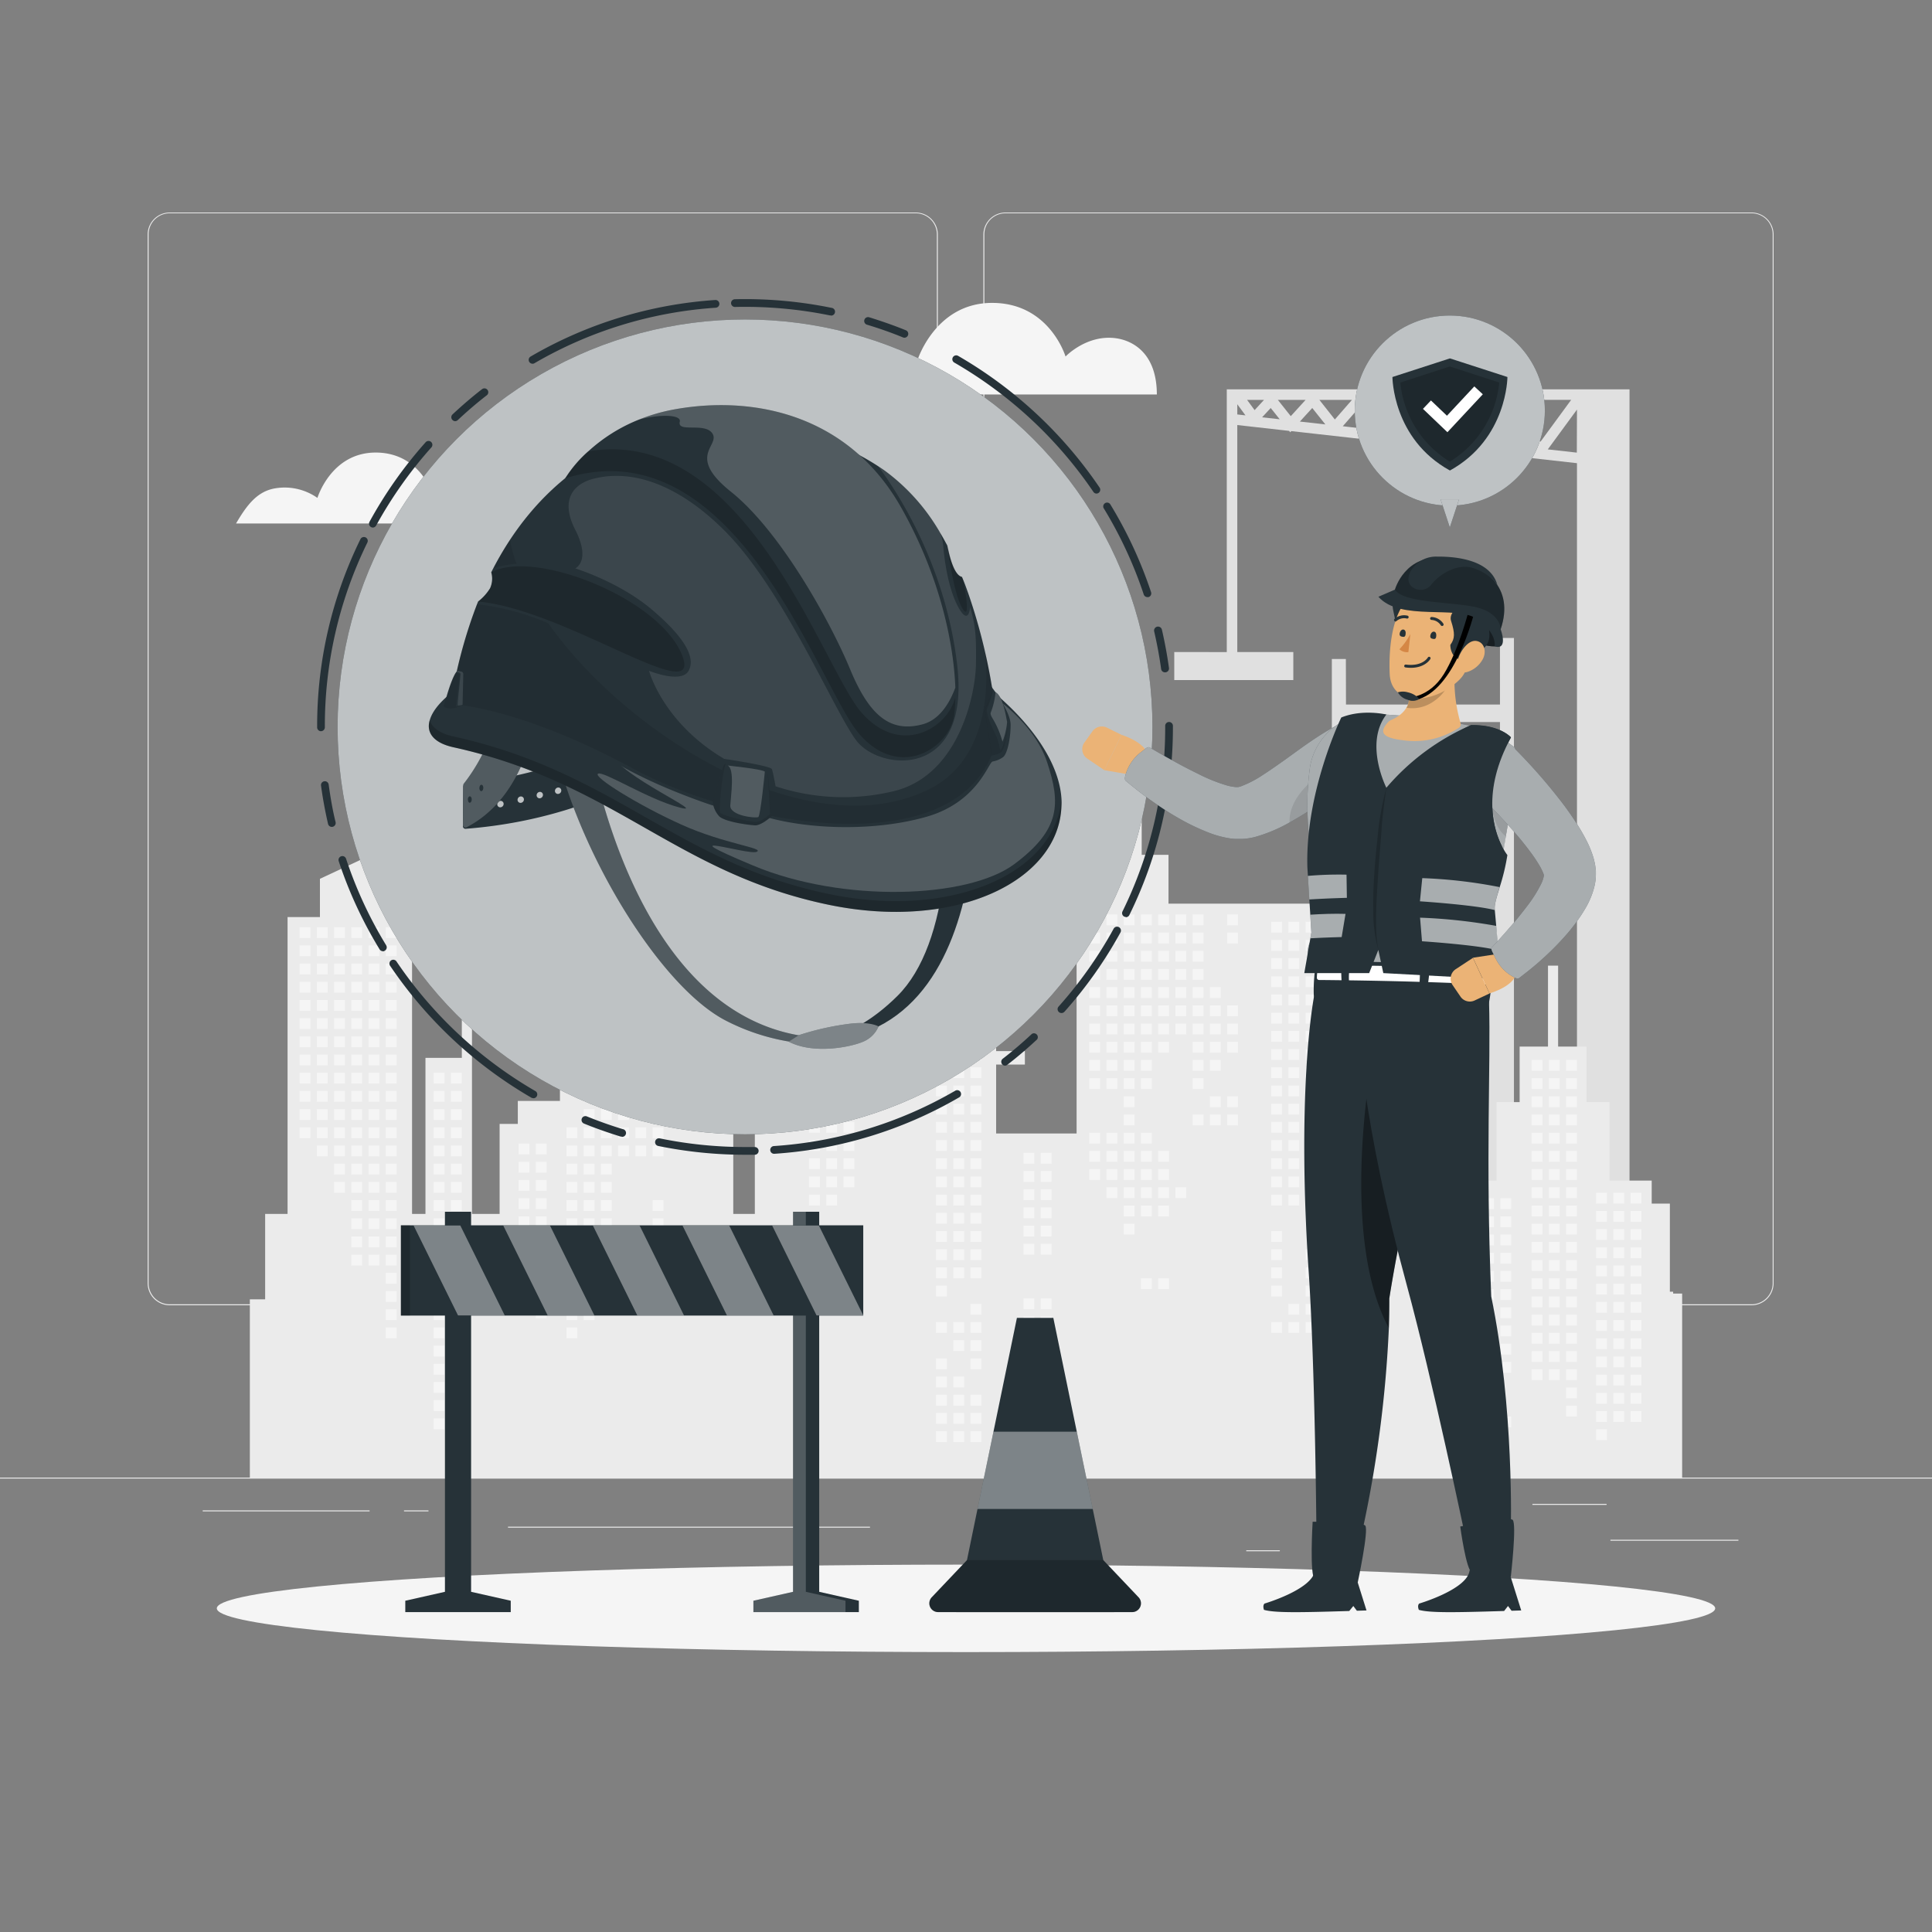<svg xmlns="http://www.w3.org/2000/svg" viewBox="0 0 500 500"><rect x="0" y="0" width="500" height="500" fill="#808080" stroke="none"/><g id="freepik--background-complete--inject-1"><rect y="382.4" width="500" height="0.25" style="fill:#ebebeb"></rect><rect x="416.78" y="398.49" width="33.12" height="0.25" style="fill:#ebebeb"></rect><rect x="322.53" y="401.21" width="8.69" height="0.25" style="fill:#ebebeb"></rect><rect x="396.59" y="389.21" width="19.19" height="0.25" style="fill:#ebebeb"></rect><rect x="52.46" y="390.89" width="43.19" height="0.25" style="fill:#ebebeb"></rect><rect x="104.56" y="390.89" width="6.33" height="0.25" style="fill:#ebebeb"></rect><rect x="131.47" y="395.11" width="93.68" height="0.25" style="fill:#ebebeb"></rect><path d="M237,337.8H43.91a5.71,5.71,0,0,1-5.7-5.71V60.66A5.71,5.71,0,0,1,43.91,55H237a5.71,5.71,0,0,1,5.71,5.71V332.09A5.71,5.71,0,0,1,237,337.8ZM43.91,55.2a5.46,5.46,0,0,0-5.45,5.46V332.09a5.46,5.46,0,0,0,5.45,5.46H237a5.47,5.47,0,0,0,5.46-5.46V60.66A5.47,5.47,0,0,0,237,55.2Z" style="fill:#ebebeb"></path><path d="M453.31,337.8H260.21a5.72,5.72,0,0,1-5.71-5.71V60.66A5.72,5.72,0,0,1,260.21,55h193.1A5.71,5.71,0,0,1,459,60.66V332.09A5.71,5.71,0,0,1,453.31,337.8ZM260.21,55.2a5.47,5.47,0,0,0-5.46,5.46V332.09a5.47,5.47,0,0,0,5.46,5.46h193.1a5.47,5.47,0,0,0,5.46-5.46V60.66a5.47,5.47,0,0,0-5.46-5.46Z" style="fill:#ebebeb"></path><path d="M303.9,168.74V176h30.81v-7.25h-14.5V110l13.41,1.51.29.36.27-.3,24.4,2.74.22.28.22-.23,49.1,5.51V374.47h13.6V100.76H317.49v68Zm92.48-52.94-16.87-1.89,8.17-8.41Zm-6.85-12.32h17.09l-7.94,10.83Zm-12.31,8.88-8-8.88h16.67Zm-54.89-4.86-2.12-.24v-2.64Zm.42-4h4.37l-2.43,2.64Zm15.13,0-3.83,4.2-3.34-4.2Zm12,0-4.42,5.06-4-5.06Zm15.56,0L359,110.42l-5.51-6.94Zm42.64,13.64-7.51-.84L408.12,106Zm-46.78-5.25,6-6.38,7.13,7.85Zm-5.15-.58-8.64-1,4.13-4.72Zm-19.74-2.21,3.2-3.51,3.39,4.25Zm-5.22-.59-4.56-.51,2.23-2.41Z" style="fill:#e0e0e0"></path><path d="M348.31,170.55h-3.63v184h47.13V165.11h-3.62v17.22H370.06v-9.06h-2.72v9.06h-19Zm21.75,16.31h18.13v10H370.06Zm-21.75,0h19v10h-19Z" style="fill:#e0e0e0"></path><polygon points="64.66 382.63 64.66 336.26 68.62 336.26 68.62 314.16 74.42 314.16 74.42 237.34 82.8 237.34 82.8 227.43 100.69 219.09 100.69 209.09 103.17 209.09 103.17 237.34 106.64 237.34 106.64 314.16 110.11 314.16 110.11 273.77 119.52 273.77 119.52 252.95 122.15 252.95 122.15 314.16 129.3 314.16 129.3 290.87 134.01 290.87 134.01 284.92 144.91 284.92 144.91 264.6 150.88 264.6 150.88 250.23 158.22 250.23 158.22 229.29 160.84 229.29 160.84 250.23 168.18 250.23 168.18 264.6 174.16 264.6 174.16 284.92 185.06 284.92 185.06 290.87 189.77 290.87 189.77 314.16 195.35 314.16 195.35 284.92 206.26 284.92 206.26 221.98 209.72 221.98 209.72 215.04 233.02 215.04 233.02 221.98 237.97 221.98 237.97 267.57 257.8 267.57 257.8 272.03 265.24 272.03 265.24 275.5 257.8 275.5 257.8 293.35 278.62 293.35 278.62 233.87 283.08 233.87 283.08 221.23 292.74 221.23 292.74 176.38 295.47 176.38 295.47 221.23 302.41 221.23 302.41 233.87 343.08 233.87 343.08 229.71 345.56 229.71 345.56 257.96 349.03 257.96 349.03 258.46 351.12 258.46 351.12 286.71 354.58 286.71 354.58 294.39 361.92 294.39 361.92 273.57 364.55 273.57 364.55 323.14 367.47 323.14 367.47 302.32 370.1 302.32 370.1 334.78 371.7 334.78 371.7 311.49 376.41 311.49 376.41 305.54 387.31 305.54 387.31 285.22 393.28 285.22 393.28 270.85 400.62 270.85 400.62 249.91 403.24 249.91 403.24 270.85 410.58 270.85 410.58 285.22 416.55 285.22 416.55 305.54 427.46 305.54 427.46 311.49 432.16 311.49 432.16 334.29 433.01 334.29 433.01 334.78 435.34 334.78 435.34 382.63 64.66 382.63" style="fill:#ebebeb"></polygon><rect x="317.58" y="236.65" width="2.81" height="2.81" style="fill:#f5f5f5"></rect><rect x="317.58" y="241.36" width="2.81" height="2.81" style="fill:#f5f5f5"></rect><rect x="317.58" y="260.19" width="2.81" height="2.81" style="fill:#f5f5f5"></rect><rect x="317.58" y="264.9" width="2.81" height="2.81" style="fill:#f5f5f5"></rect><rect x="317.58" y="269.61" width="2.81" height="2.81" style="fill:#f5f5f5"></rect><rect x="317.58" y="283.73" width="2.81" height="2.81" style="fill:#f5f5f5"></rect><rect x="317.58" y="288.44" width="2.81" height="2.81" style="fill:#f5f5f5"></rect><rect x="313.12" y="255.48" width="2.81" height="2.81" style="fill:#f5f5f5"></rect><rect x="313.12" y="260.19" width="2.81" height="2.81" style="fill:#f5f5f5"></rect><rect x="313.12" y="264.9" width="2.81" height="2.81" style="fill:#f5f5f5"></rect><rect x="313.12" y="269.61" width="2.81" height="2.81" style="fill:#f5f5f5"></rect><rect x="313.12" y="274.32" width="2.81" height="2.81" style="fill:#f5f5f5"></rect><rect x="313.12" y="283.73" width="2.81" height="2.81" style="fill:#f5f5f5"></rect><rect x="313.12" y="288.44" width="2.81" height="2.81" style="fill:#f5f5f5"></rect><rect x="308.66" y="236.65" width="2.81" height="2.81" style="fill:#f5f5f5"></rect><rect x="308.66" y="241.36" width="2.81" height="2.81" style="fill:#f5f5f5"></rect><rect x="308.66" y="246.07" width="2.81" height="2.81" style="fill:#f5f5f5"></rect><rect x="308.66" y="250.78" width="2.81" height="2.81" style="fill:#f5f5f5"></rect><rect x="308.66" y="255.48" width="2.81" height="2.81" style="fill:#f5f5f5"></rect><rect x="308.66" y="260.19" width="2.81" height="2.81" style="fill:#f5f5f5"></rect><rect x="308.66" y="264.9" width="2.81" height="2.81" style="fill:#f5f5f5"></rect><rect x="308.66" y="269.61" width="2.81" height="2.81" style="fill:#f5f5f5"></rect><rect x="308.66" y="274.32" width="2.81" height="2.81" style="fill:#f5f5f5"></rect><rect x="308.66" y="279.03" width="2.81" height="2.81" style="fill:#f5f5f5"></rect><rect x="308.66" y="288.44" width="2.81" height="2.81" style="fill:#f5f5f5"></rect><rect x="304.2" y="236.65" width="2.81" height="2.81" style="fill:#f5f5f5"></rect><rect x="304.2" y="241.36" width="2.81" height="2.81" style="fill:#f5f5f5"></rect><rect x="304.2" y="246.07" width="2.81" height="2.81" style="fill:#f5f5f5"></rect><rect x="304.2" y="250.78" width="2.81" height="2.81" style="fill:#f5f5f5"></rect><rect x="304.2" y="255.48" width="2.81" height="2.81" style="fill:#f5f5f5"></rect><rect x="304.2" y="260.19" width="2.81" height="2.81" style="fill:#f5f5f5"></rect><rect x="304.2" y="264.9" width="2.81" height="2.81" style="fill:#f5f5f5"></rect><rect x="304.2" y="307.28" width="2.81" height="2.81" style="fill:#f5f5f5"></rect><rect x="299.74" y="236.65" width="2.81" height="2.81" style="fill:#f5f5f5"></rect><rect x="299.74" y="241.36" width="2.81" height="2.81" style="fill:#f5f5f5"></rect><rect x="299.74" y="246.07" width="2.81" height="2.81" style="fill:#f5f5f5"></rect><rect x="299.74" y="250.78" width="2.81" height="2.81" style="fill:#f5f5f5"></rect><rect x="299.74" y="255.48" width="2.81" height="2.81" style="fill:#f5f5f5"></rect><rect x="299.74" y="260.19" width="2.81" height="2.81" style="fill:#f5f5f5"></rect><rect x="299.74" y="264.9" width="2.81" height="2.81" style="fill:#f5f5f5"></rect><rect x="299.74" y="269.61" width="2.81" height="2.81" style="fill:#f5f5f5"></rect><rect x="299.74" y="297.86" width="2.81" height="2.81" style="fill:#f5f5f5"></rect><rect x="299.74" y="302.57" width="2.81" height="2.81" style="fill:#f5f5f5"></rect><rect x="299.74" y="307.28" width="2.81" height="2.81" style="fill:#f5f5f5"></rect><rect x="299.74" y="311.99" width="2.81" height="2.81" style="fill:#f5f5f5"></rect><rect x="299.74" y="330.82" width="2.81" height="2.81" style="fill:#f5f5f5"></rect><rect x="295.28" y="236.65" width="2.81" height="2.81" style="fill:#f5f5f5"></rect><rect x="295.28" y="241.36" width="2.81" height="2.81" style="fill:#f5f5f5"></rect><rect x="295.28" y="246.07" width="2.81" height="2.81" style="fill:#f5f5f5"></rect><rect x="295.28" y="250.78" width="2.81" height="2.81" style="fill:#f5f5f5"></rect><rect x="295.28" y="255.48" width="2.81" height="2.81" style="fill:#f5f5f5"></rect><rect x="295.28" y="260.19" width="2.81" height="2.81" style="fill:#f5f5f5"></rect><rect x="295.28" y="264.9" width="2.81" height="2.81" style="fill:#f5f5f5"></rect><rect x="295.28" y="269.61" width="2.81" height="2.81" style="fill:#f5f5f5"></rect><rect x="295.28" y="274.32" width="2.81" height="2.81" style="fill:#f5f5f5"></rect><rect x="295.28" y="279.03" width="2.81" height="2.81" style="fill:#f5f5f5"></rect><rect x="295.28" y="293.15" width="2.81" height="2.81" style="fill:#f5f5f5"></rect><rect x="295.28" y="297.86" width="2.81" height="2.81" style="fill:#f5f5f5"></rect><rect x="295.28" y="302.57" width="2.81" height="2.81" style="fill:#f5f5f5"></rect><rect x="295.28" y="307.28" width="2.81" height="2.81" style="fill:#f5f5f5"></rect><rect x="295.28" y="311.99" width="2.81" height="2.81" style="fill:#f5f5f5"></rect><rect x="295.28" y="330.82" width="2.81" height="2.81" style="fill:#f5f5f5"></rect><rect x="290.82" y="236.65" width="2.81" height="2.81" style="fill:#f5f5f5"></rect><rect x="290.82" y="241.36" width="2.81" height="2.81" style="fill:#f5f5f5"></rect><rect x="290.82" y="246.07" width="2.81" height="2.81" style="fill:#f5f5f5"></rect><rect x="290.82" y="250.78" width="2.81" height="2.81" style="fill:#f5f5f5"></rect><rect x="290.82" y="255.48" width="2.81" height="2.81" style="fill:#f5f5f5"></rect><rect x="290.82" y="260.19" width="2.81" height="2.81" style="fill:#f5f5f5"></rect><rect x="290.82" y="264.9" width="2.81" height="2.81" style="fill:#f5f5f5"></rect><rect x="290.82" y="269.61" width="2.81" height="2.81" style="fill:#f5f5f5"></rect><rect x="290.82" y="274.32" width="2.81" height="2.81" style="fill:#f5f5f5"></rect><rect x="290.82" y="279.03" width="2.81" height="2.81" style="fill:#f5f5f5"></rect><rect x="290.82" y="283.73" width="2.81" height="2.81" style="fill:#f5f5f5"></rect><rect x="290.82" y="288.44" width="2.81" height="2.81" style="fill:#f5f5f5"></rect><rect x="290.82" y="293.15" width="2.81" height="2.81" style="fill:#f5f5f5"></rect><rect x="290.82" y="297.86" width="2.81" height="2.81" style="fill:#f5f5f5"></rect><rect x="290.82" y="302.57" width="2.81" height="2.81" style="fill:#f5f5f5"></rect><rect x="290.82" y="307.28" width="2.81" height="2.81" style="fill:#f5f5f5"></rect><rect x="290.82" y="311.99" width="2.81" height="2.81" style="fill:#f5f5f5"></rect><rect x="290.82" y="316.69" width="2.81" height="2.81" style="fill:#f5f5f5"></rect><rect x="286.35" y="236.65" width="2.81" height="2.81" style="fill:#f5f5f5"></rect><rect x="286.35" y="241.36" width="2.81" height="2.81" style="fill:#f5f5f5"></rect><rect x="286.35" y="246.07" width="2.81" height="2.81" style="fill:#f5f5f5"></rect><rect x="286.35" y="250.78" width="2.81" height="2.81" style="fill:#f5f5f5"></rect><rect x="286.35" y="255.48" width="2.81" height="2.81" style="fill:#f5f5f5"></rect><rect x="286.35" y="260.19" width="2.81" height="2.81" style="fill:#f5f5f5"></rect><rect x="286.35" y="264.9" width="2.81" height="2.81" style="fill:#f5f5f5"></rect><rect x="286.35" y="269.61" width="2.81" height="2.81" style="fill:#f5f5f5"></rect><rect x="286.35" y="274.32" width="2.81" height="2.81" style="fill:#f5f5f5"></rect><rect x="286.35" y="279.03" width="2.81" height="2.81" style="fill:#f5f5f5"></rect><rect x="286.35" y="293.15" width="2.81" height="2.81" style="fill:#f5f5f5"></rect><rect x="286.35" y="297.86" width="2.81" height="2.81" style="fill:#f5f5f5"></rect><rect x="286.35" y="302.57" width="2.81" height="2.81" style="fill:#f5f5f5"></rect><rect x="286.35" y="307.28" width="2.81" height="2.81" style="fill:#f5f5f5"></rect><rect x="281.89" y="236.65" width="2.81" height="2.81" style="fill:#f5f5f5"></rect><rect x="281.89" y="241.36" width="2.81" height="2.81" style="fill:#f5f5f5"></rect><rect x="281.89" y="246.07" width="2.81" height="2.81" style="fill:#f5f5f5"></rect><rect x="281.89" y="250.78" width="2.81" height="2.81" style="fill:#f5f5f5"></rect><rect x="281.89" y="255.48" width="2.81" height="2.81" style="fill:#f5f5f5"></rect><rect x="281.89" y="260.19" width="2.81" height="2.81" style="fill:#f5f5f5"></rect><rect x="281.89" y="264.9" width="2.81" height="2.81" style="fill:#f5f5f5"></rect><rect x="281.89" y="269.61" width="2.81" height="2.81" style="fill:#f5f5f5"></rect><rect x="281.89" y="274.32" width="2.81" height="2.81" style="fill:#f5f5f5"></rect><rect x="281.89" y="279.03" width="2.81" height="2.81" style="fill:#f5f5f5"></rect><rect x="281.89" y="293.15" width="2.81" height="2.81" style="fill:#f5f5f5"></rect><rect x="281.89" y="297.86" width="2.81" height="2.81" style="fill:#f5f5f5"></rect><rect x="281.89" y="302.57" width="2.81" height="2.81" style="fill:#f5f5f5"></rect><rect x="231.67" y="224.43" width="2.81" height="2.81" style="fill:#f5f5f5"></rect><rect x="231.67" y="229.13" width="2.81" height="2.81" style="fill:#f5f5f5"></rect><rect x="231.67" y="233.84" width="2.81" height="2.81" style="fill:#f5f5f5"></rect><rect x="231.67" y="238.55" width="2.81" height="2.81" style="fill:#f5f5f5"></rect><rect x="231.67" y="243.26" width="2.81" height="2.81" style="fill:#f5f5f5"></rect><rect x="231.67" y="247.97" width="2.81" height="2.81" style="fill:#f5f5f5"></rect><rect x="231.67" y="252.68" width="2.81" height="2.81" style="fill:#f5f5f5"></rect><rect x="231.67" y="257.38" width="2.81" height="2.81" style="fill:#f5f5f5"></rect><rect x="231.67" y="271.51" width="2.81" height="2.81" style="fill:#f5f5f5"></rect><rect x="231.67" y="276.22" width="2.81" height="2.81" style="fill:#f5f5f5"></rect><rect x="227.21" y="224.43" width="2.81" height="2.81" style="fill:#f5f5f5"></rect><rect x="227.21" y="229.13" width="2.81" height="2.81" style="fill:#f5f5f5"></rect><rect x="227.21" y="233.84" width="2.81" height="2.81" style="fill:#f5f5f5"></rect><rect x="227.21" y="238.55" width="2.81" height="2.81" style="fill:#f5f5f5"></rect><rect x="227.21" y="243.26" width="2.81" height="2.81" style="fill:#f5f5f5"></rect><rect x="227.21" y="247.97" width="2.81" height="2.81" style="fill:#f5f5f5"></rect><rect x="227.21" y="252.68" width="2.81" height="2.81" style="fill:#f5f5f5"></rect><rect x="227.21" y="257.38" width="2.81" height="2.81" style="fill:#f5f5f5"></rect><rect x="227.21" y="276.22" width="2.81" height="2.81" style="fill:#f5f5f5"></rect><rect x="222.75" y="224.43" width="2.81" height="2.81" style="fill:#f5f5f5"></rect><rect x="222.75" y="229.13" width="2.81" height="2.81" style="fill:#f5f5f5"></rect><rect x="222.75" y="233.84" width="2.81" height="2.81" style="fill:#f5f5f5"></rect><rect x="222.75" y="238.55" width="2.81" height="2.81" style="fill:#f5f5f5"></rect><rect x="222.75" y="243.26" width="2.81" height="2.81" style="fill:#f5f5f5"></rect><rect x="222.75" y="247.97" width="2.81" height="2.81" style="fill:#f5f5f5"></rect><rect x="222.75" y="252.68" width="2.81" height="2.81" style="fill:#f5f5f5"></rect><rect x="222.75" y="257.38" width="2.81" height="2.81" style="fill:#f5f5f5"></rect><rect x="218.29" y="224.43" width="2.81" height="2.81" style="fill:#f5f5f5"></rect><rect x="218.29" y="229.13" width="2.81" height="2.81" style="fill:#f5f5f5"></rect><rect x="218.29" y="233.84" width="2.81" height="2.81" style="fill:#f5f5f5"></rect><rect x="218.29" y="238.55" width="2.81" height="2.81" style="fill:#f5f5f5"></rect><rect x="218.29" y="243.26" width="2.81" height="2.81" style="fill:#f5f5f5"></rect><rect x="218.29" y="247.97" width="2.81" height="2.81" style="fill:#f5f5f5"></rect><rect x="218.29" y="257.38" width="2.81" height="2.81" style="fill:#f5f5f5"></rect><rect x="218.29" y="262.09" width="2.81" height="2.81" style="fill:#f5f5f5"></rect><rect x="218.29" y="276.22" width="2.81" height="2.81" style="fill:#f5f5f5"></rect><rect x="218.29" y="280.93" width="2.81" height="2.81" style="fill:#f5f5f5"></rect><rect x="218.29" y="285.63" width="2.81" height="2.81" style="fill:#f5f5f5"></rect><rect x="218.29" y="290.34" width="2.81" height="2.81" style="fill:#f5f5f5"></rect><rect x="218.29" y="295.05" width="2.81" height="2.81" style="fill:#f5f5f5"></rect><rect x="218.29" y="299.76" width="2.81" height="2.81" style="fill:#f5f5f5"></rect><rect x="218.29" y="304.47" width="2.81" height="2.81" style="fill:#f5f5f5"></rect><rect x="213.83" y="224.43" width="2.81" height="2.81" style="fill:#f5f5f5"></rect><rect x="213.83" y="229.13" width="2.81" height="2.81" style="fill:#f5f5f5"></rect><rect x="213.83" y="233.84" width="2.81" height="2.81" style="fill:#f5f5f5"></rect><rect x="213.83" y="238.55" width="2.81" height="2.81" style="fill:#f5f5f5"></rect><rect x="213.83" y="243.26" width="2.81" height="2.81" style="fill:#f5f5f5"></rect><rect x="213.83" y="247.97" width="2.81" height="2.81" style="fill:#f5f5f5"></rect><rect x="213.83" y="262.09" width="2.81" height="2.81" style="fill:#f5f5f5"></rect><rect x="213.83" y="266.8" width="2.81" height="2.81" style="fill:#f5f5f5"></rect><rect x="213.83" y="271.51" width="2.81" height="2.81" style="fill:#f5f5f5"></rect><rect x="213.83" y="276.22" width="2.81" height="2.81" style="fill:#f5f5f5"></rect><rect x="213.83" y="280.93" width="2.81" height="2.81" style="fill:#f5f5f5"></rect><rect x="213.83" y="285.63" width="2.81" height="2.81" style="fill:#f5f5f5"></rect><rect x="213.83" y="290.34" width="2.81" height="2.81" style="fill:#f5f5f5"></rect><rect x="213.83" y="295.05" width="2.81" height="2.81" style="fill:#f5f5f5"></rect><rect x="213.83" y="299.76" width="2.81" height="2.81" style="fill:#f5f5f5"></rect><rect x="213.83" y="304.47" width="2.81" height="2.81" style="fill:#f5f5f5"></rect><rect x="213.83" y="309.18" width="2.81" height="2.81" style="fill:#f5f5f5"></rect><rect x="213.83" y="318.59" width="2.81" height="2.81" style="fill:#f5f5f5"></rect><rect x="209.37" y="224.43" width="2.81" height="2.81" style="fill:#f5f5f5"></rect><rect x="209.37" y="229.13" width="2.81" height="2.81" style="fill:#f5f5f5"></rect><rect x="209.37" y="233.84" width="2.81" height="2.81" style="fill:#f5f5f5"></rect><rect x="209.37" y="238.55" width="2.81" height="2.81" style="fill:#f5f5f5"></rect><rect x="209.37" y="243.26" width="2.81" height="2.81" style="fill:#f5f5f5"></rect><rect x="209.37" y="247.97" width="2.81" height="2.81" style="fill:#f5f5f5"></rect><rect x="209.37" y="262.09" width="2.81" height="2.81" style="fill:#f5f5f5"></rect><rect x="209.37" y="266.8" width="2.81" height="2.81" style="fill:#f5f5f5"></rect><rect x="209.37" y="271.51" width="2.81" height="2.81" style="fill:#f5f5f5"></rect><rect x="209.37" y="276.22" width="2.81" height="2.81" style="fill:#f5f5f5"></rect><rect x="209.37" y="290.34" width="2.81" height="2.81" style="fill:#f5f5f5"></rect><rect x="209.37" y="295.05" width="2.81" height="2.81" style="fill:#f5f5f5"></rect><rect x="209.37" y="299.76" width="2.81" height="2.81" style="fill:#f5f5f5"></rect><rect x="209.37" y="304.47" width="2.81" height="2.81" style="fill:#f5f5f5"></rect><rect x="209.37" y="309.18" width="2.81" height="2.81" style="fill:#f5f5f5"></rect><rect x="209.37" y="318.59" width="2.81" height="2.81" style="fill:#f5f5f5"></rect><rect x="209.37" y="323.3" width="2.81" height="2.81" style="fill:#f5f5f5"></rect><rect x="168.89" y="268.21" width="2.81" height="2.81" style="fill:#f5f5f5"></rect><rect x="168.89" y="272.91" width="2.81" height="2.81" style="fill:#f5f5f5"></rect><rect x="168.89" y="277.62" width="2.81" height="2.81" style="fill:#f5f5f5"></rect><rect x="168.89" y="282.33" width="2.81" height="2.81" style="fill:#f5f5f5"></rect><rect x="168.89" y="287.04" width="2.81" height="2.81" style="fill:#f5f5f5"></rect><rect x="168.89" y="291.75" width="2.81" height="2.81" style="fill:#f5f5f5"></rect><rect x="168.89" y="296.46" width="2.81" height="2.81" style="fill:#f5f5f5"></rect><rect x="168.89" y="310.58" width="2.81" height="2.81" style="fill:#f5f5f5"></rect><rect x="168.89" y="315.29" width="2.81" height="2.81" style="fill:#f5f5f5"></rect><rect x="168.89" y="320" width="2.81" height="2.81" style="fill:#f5f5f5"></rect><rect x="164.43" y="268.21" width="2.81" height="2.81" style="fill:#f5f5f5"></rect><rect x="164.43" y="272.91" width="2.81" height="2.81" style="fill:#f5f5f5"></rect><rect x="164.43" y="277.62" width="2.81" height="2.81" style="fill:#f5f5f5"></rect><rect x="164.43" y="282.33" width="2.81" height="2.81" style="fill:#f5f5f5"></rect><rect x="164.43" y="287.04" width="2.81" height="2.81" style="fill:#f5f5f5"></rect><rect x="164.43" y="291.75" width="2.81" height="2.81" style="fill:#f5f5f5"></rect><rect x="164.43" y="296.46" width="2.81" height="2.81" style="fill:#f5f5f5"></rect><rect x="159.97" y="268.21" width="2.81" height="2.81" style="fill:#f5f5f5"></rect><rect x="159.97" y="272.91" width="2.81" height="2.81" style="fill:#f5f5f5"></rect><rect x="159.97" y="277.62" width="2.81" height="2.81" style="fill:#f5f5f5"></rect><rect x="159.97" y="282.33" width="2.81" height="2.81" style="fill:#f5f5f5"></rect><rect x="159.97" y="287.04" width="2.81" height="2.81" style="fill:#f5f5f5"></rect><rect x="159.97" y="291.75" width="2.81" height="2.81" style="fill:#f5f5f5"></rect><rect x="159.97" y="296.46" width="2.81" height="2.81" style="fill:#f5f5f5"></rect><rect x="155.51" y="268.21" width="2.81" height="2.81" style="fill:#f5f5f5"></rect><rect x="155.51" y="272.91" width="2.81" height="2.81" style="fill:#f5f5f5"></rect><rect x="155.51" y="277.62" width="2.81" height="2.81" style="fill:#f5f5f5"></rect><rect x="155.51" y="282.33" width="2.81" height="2.81" style="fill:#f5f5f5"></rect><rect x="155.51" y="287.04" width="2.81" height="2.81" style="fill:#f5f5f5"></rect><rect x="155.51" y="291.75" width="2.81" height="2.81" style="fill:#f5f5f5"></rect><rect x="155.51" y="296.46" width="2.81" height="2.81" style="fill:#f5f5f5"></rect><rect x="155.51" y="301.16" width="2.81" height="2.81" style="fill:#f5f5f5"></rect><rect x="155.51" y="305.87" width="2.81" height="2.81" style="fill:#f5f5f5"></rect><rect x="155.51" y="310.58" width="2.81" height="2.81" style="fill:#f5f5f5"></rect><rect x="155.51" y="315.29" width="2.81" height="2.81" style="fill:#f5f5f5"></rect><rect x="151.05" y="268.21" width="2.81" height="2.81" style="fill:#f5f5f5"></rect><rect x="151.05" y="272.91" width="2.81" height="2.81" style="fill:#f5f5f5"></rect><rect x="151.05" y="277.62" width="2.81" height="2.81" style="fill:#f5f5f5"></rect><rect x="151.05" y="282.33" width="2.81" height="2.81" style="fill:#f5f5f5"></rect><rect x="151.05" y="287.04" width="2.81" height="2.81" style="fill:#f5f5f5"></rect><rect x="151.05" y="291.75" width="2.81" height="2.81" style="fill:#f5f5f5"></rect><rect x="151.05" y="296.46" width="2.81" height="2.81" style="fill:#f5f5f5"></rect><rect x="151.05" y="301.16" width="2.81" height="2.81" style="fill:#f5f5f5"></rect><rect x="151.05" y="305.87" width="2.81" height="2.81" style="fill:#f5f5f5"></rect><rect x="151.05" y="310.58" width="2.81" height="2.81" style="fill:#f5f5f5"></rect><rect x="151.05" y="315.29" width="2.81" height="2.81" style="fill:#f5f5f5"></rect><rect x="151.05" y="320" width="2.81" height="2.81" style="fill:#f5f5f5"></rect><rect x="151.05" y="334.12" width="2.81" height="2.81" style="fill:#f5f5f5"></rect><rect x="151.05" y="338.83" width="2.81" height="2.81" style="fill:#f5f5f5"></rect><rect x="146.59" y="268.21" width="2.81" height="2.81" style="fill:#f5f5f5"></rect><rect x="146.59" y="272.91" width="2.81" height="2.81" style="fill:#f5f5f5"></rect><rect x="146.59" y="277.62" width="2.81" height="2.81" style="fill:#f5f5f5"></rect><rect x="146.59" y="291.75" width="2.81" height="2.81" style="fill:#f5f5f5"></rect><rect x="146.59" y="296.46" width="2.81" height="2.81" style="fill:#f5f5f5"></rect><rect x="146.59" y="301.16" width="2.81" height="2.81" style="fill:#f5f5f5"></rect><rect x="146.59" y="305.87" width="2.81" height="2.81" style="fill:#f5f5f5"></rect><rect x="146.59" y="310.58" width="2.81" height="2.81" style="fill:#f5f5f5"></rect><rect x="146.59" y="315.29" width="2.81" height="2.81" style="fill:#f5f5f5"></rect><rect x="146.59" y="320" width="2.81" height="2.81" style="fill:#f5f5f5"></rect><rect x="146.59" y="334.12" width="2.81" height="2.81" style="fill:#f5f5f5"></rect><rect x="146.59" y="338.83" width="2.81" height="2.81" style="fill:#f5f5f5"></rect><rect x="146.59" y="343.54" width="2.81" height="2.81" style="fill:#f5f5f5"></rect><rect x="99.84" y="239.95" width="2.81" height="2.81" style="fill:#f5f5f5"></rect><rect x="99.84" y="244.66" width="2.81" height="2.81" style="fill:#f5f5f5"></rect><rect x="99.84" y="249.37" width="2.81" height="2.81" style="fill:#f5f5f5"></rect><rect x="99.84" y="254.08" width="2.81" height="2.81" style="fill:#f5f5f5"></rect><rect x="99.84" y="258.79" width="2.81" height="2.81" style="fill:#f5f5f5"></rect><rect x="99.84" y="263.5" width="2.81" height="2.81" style="fill:#f5f5f5"></rect><rect x="99.84" y="268.21" width="2.81" height="2.81" style="fill:#f5f5f5"></rect><rect x="99.84" y="272.91" width="2.81" height="2.81" style="fill:#f5f5f5"></rect><rect x="99.84" y="277.62" width="2.81" height="2.81" style="fill:#f5f5f5"></rect><rect x="99.84" y="282.33" width="2.81" height="2.81" style="fill:#f5f5f5"></rect><rect x="99.84" y="287.04" width="2.81" height="2.81" style="fill:#f5f5f5"></rect><rect x="99.84" y="291.75" width="2.81" height="2.81" style="fill:#f5f5f5"></rect><rect x="99.84" y="296.46" width="2.81" height="2.81" style="fill:#f5f5f5"></rect><rect x="99.84" y="301.16" width="2.81" height="2.81" style="fill:#f5f5f5"></rect><rect x="99.84" y="305.87" width="2.81" height="2.81" style="fill:#f5f5f5"></rect><rect x="99.84" y="310.58" width="2.81" height="2.81" style="fill:#f5f5f5"></rect><rect x="99.84" y="315.29" width="2.81" height="2.81" style="fill:#f5f5f5"></rect><rect x="99.84" y="320" width="2.81" height="2.81" style="fill:#f5f5f5"></rect><rect x="99.84" y="324.71" width="2.81" height="2.81" style="fill:#f5f5f5"></rect><rect x="99.84" y="329.41" width="2.81" height="2.81" style="fill:#f5f5f5"></rect><rect x="99.84" y="334.12" width="2.81" height="2.81" style="fill:#f5f5f5"></rect><rect x="99.84" y="338.83" width="2.81" height="2.81" style="fill:#f5f5f5"></rect><rect x="99.84" y="343.54" width="2.81" height="2.81" style="fill:#f5f5f5"></rect><rect x="95.38" y="239.95" width="2.81" height="2.81" style="fill:#f5f5f5"></rect><rect x="95.38" y="244.66" width="2.81" height="2.81" style="fill:#f5f5f5"></rect><rect x="95.38" y="249.37" width="2.81" height="2.81" style="fill:#f5f5f5"></rect><rect x="95.38" y="254.08" width="2.81" height="2.81" style="fill:#f5f5f5"></rect><rect x="95.38" y="258.79" width="2.81" height="2.81" style="fill:#f5f5f5"></rect><rect x="95.38" y="263.5" width="2.81" height="2.81" style="fill:#f5f5f5"></rect><rect x="95.38" y="268.21" width="2.81" height="2.81" style="fill:#f5f5f5"></rect><rect x="95.38" y="272.91" width="2.81" height="2.81" style="fill:#f5f5f5"></rect><rect x="95.38" y="277.62" width="2.81" height="2.81" style="fill:#f5f5f5"></rect><rect x="95.38" y="282.33" width="2.81" height="2.81" style="fill:#f5f5f5"></rect><rect x="95.38" y="287.04" width="2.81" height="2.81" style="fill:#f5f5f5"></rect><rect x="95.38" y="291.75" width="2.81" height="2.81" style="fill:#f5f5f5"></rect><rect x="95.38" y="296.46" width="2.81" height="2.81" style="fill:#f5f5f5"></rect><rect x="95.38" y="301.16" width="2.81" height="2.81" style="fill:#f5f5f5"></rect><rect x="95.38" y="305.87" width="2.81" height="2.81" style="fill:#f5f5f5"></rect><rect x="95.38" y="310.58" width="2.81" height="2.81" style="fill:#f5f5f5"></rect><rect x="95.38" y="315.29" width="2.81" height="2.81" style="fill:#f5f5f5"></rect><rect x="95.38" y="320" width="2.81" height="2.81" style="fill:#f5f5f5"></rect><rect x="95.38" y="324.71" width="2.81" height="2.81" style="fill:#f5f5f5"></rect><rect x="90.92" y="239.95" width="2.81" height="2.81" style="fill:#f5f5f5"></rect><rect x="90.92" y="244.66" width="2.81" height="2.81" style="fill:#f5f5f5"></rect><rect x="90.92" y="249.37" width="2.81" height="2.81" style="fill:#f5f5f5"></rect><rect x="90.92" y="254.08" width="2.81" height="2.81" style="fill:#f5f5f5"></rect><rect x="90.92" y="258.79" width="2.81" height="2.81" style="fill:#f5f5f5"></rect><rect x="90.92" y="263.5" width="2.81" height="2.81" style="fill:#f5f5f5"></rect><rect x="90.92" y="268.21" width="2.81" height="2.81" style="fill:#f5f5f5"></rect><rect x="90.92" y="272.91" width="2.81" height="2.81" style="fill:#f5f5f5"></rect><rect x="90.92" y="277.62" width="2.81" height="2.81" style="fill:#f5f5f5"></rect><rect x="90.92" y="282.33" width="2.81" height="2.81" style="fill:#f5f5f5"></rect><rect x="90.92" y="287.04" width="2.81" height="2.81" style="fill:#f5f5f5"></rect><rect x="90.92" y="291.75" width="2.81" height="2.81" style="fill:#f5f5f5"></rect><rect x="90.92" y="296.46" width="2.81" height="2.81" style="fill:#f5f5f5"></rect><rect x="90.92" y="301.16" width="2.81" height="2.81" style="fill:#f5f5f5"></rect><rect x="90.92" y="305.87" width="2.81" height="2.81" style="fill:#f5f5f5"></rect><rect x="90.92" y="310.58" width="2.81" height="2.81" style="fill:#f5f5f5"></rect><rect x="90.92" y="315.29" width="2.81" height="2.81" style="fill:#f5f5f5"></rect><rect x="90.92" y="320" width="2.81" height="2.81" style="fill:#f5f5f5"></rect><rect x="90.92" y="324.71" width="2.81" height="2.81" style="fill:#f5f5f5"></rect><rect x="86.45" y="239.95" width="2.81" height="2.81" style="fill:#f5f5f5"></rect><rect x="86.45" y="244.66" width="2.81" height="2.81" style="fill:#f5f5f5"></rect><rect x="86.45" y="249.37" width="2.81" height="2.81" style="fill:#f5f5f5"></rect><rect x="86.45" y="254.08" width="2.81" height="2.81" style="fill:#f5f5f5"></rect><rect x="86.45" y="258.79" width="2.81" height="2.81" style="fill:#f5f5f5"></rect><rect x="86.45" y="263.5" width="2.81" height="2.81" style="fill:#f5f5f5"></rect><rect x="86.45" y="268.21" width="2.81" height="2.81" style="fill:#f5f5f5"></rect><rect x="86.45" y="272.91" width="2.81" height="2.81" style="fill:#f5f5f5"></rect><rect x="86.45" y="277.62" width="2.81" height="2.81" style="fill:#f5f5f5"></rect><rect x="86.45" y="282.33" width="2.81" height="2.81" style="fill:#f5f5f5"></rect><rect x="86.45" y="287.04" width="2.81" height="2.81" style="fill:#f5f5f5"></rect><rect x="86.45" y="291.75" width="2.81" height="2.81" style="fill:#f5f5f5"></rect><rect x="86.45" y="296.46" width="2.81" height="2.81" style="fill:#f5f5f5"></rect><rect x="86.45" y="301.16" width="2.81" height="2.81" style="fill:#f5f5f5"></rect><rect x="86.45" y="305.87" width="2.81" height="2.81" style="fill:#f5f5f5"></rect><rect x="81.99" y="239.95" width="2.81" height="2.81" style="fill:#f5f5f5"></rect><rect x="81.99" y="244.66" width="2.81" height="2.81" style="fill:#f5f5f5"></rect><rect x="81.99" y="249.37" width="2.81" height="2.81" style="fill:#f5f5f5"></rect><rect x="81.99" y="254.08" width="2.81" height="2.81" style="fill:#f5f5f5"></rect><rect x="81.99" y="258.79" width="2.81" height="2.81" style="fill:#f5f5f5"></rect><rect x="81.99" y="263.5" width="2.81" height="2.81" style="fill:#f5f5f5"></rect><rect x="81.99" y="268.21" width="2.81" height="2.81" style="fill:#f5f5f5"></rect><rect x="81.99" y="272.91" width="2.81" height="2.81" style="fill:#f5f5f5"></rect><rect x="81.99" y="277.62" width="2.81" height="2.81" style="fill:#f5f5f5"></rect><rect x="81.99" y="282.33" width="2.81" height="2.81" style="fill:#f5f5f5"></rect><rect x="81.99" y="287.04" width="2.81" height="2.81" style="fill:#f5f5f5"></rect><rect x="81.99" y="291.75" width="2.81" height="2.81" style="fill:#f5f5f5"></rect><rect x="81.99" y="296.46" width="2.81" height="2.81" style="fill:#f5f5f5"></rect><rect x="77.53" y="239.95" width="2.81" height="2.81" style="fill:#f5f5f5"></rect><rect x="77.53" y="244.66" width="2.81" height="2.81" style="fill:#f5f5f5"></rect><rect x="77.53" y="249.37" width="2.81" height="2.81" style="fill:#f5f5f5"></rect><rect x="77.53" y="254.08" width="2.81" height="2.81" style="fill:#f5f5f5"></rect><rect x="77.53" y="258.79" width="2.81" height="2.81" style="fill:#f5f5f5"></rect><rect x="77.53" y="263.5" width="2.81" height="2.81" style="fill:#f5f5f5"></rect><rect x="77.53" y="268.21" width="2.81" height="2.81" style="fill:#f5f5f5"></rect><rect x="77.53" y="272.91" width="2.81" height="2.81" style="fill:#f5f5f5"></rect><rect x="77.53" y="277.62" width="2.81" height="2.81" style="fill:#f5f5f5"></rect><rect x="77.53" y="282.33" width="2.81" height="2.81" style="fill:#f5f5f5"></rect><rect x="77.53" y="287.04" width="2.81" height="2.81" style="fill:#f5f5f5"></rect><rect x="77.53" y="291.75" width="2.81" height="2.81" style="fill:#f5f5f5"></rect><rect x="405.3" y="274.32" width="2.81" height="2.81" style="fill:#f5f5f5"></rect><rect x="405.3" y="279.03" width="2.81" height="2.81" style="fill:#f5f5f5"></rect><rect x="405.3" y="283.73" width="2.81" height="2.81" style="fill:#f5f5f5"></rect><rect x="405.3" y="288.44" width="2.81" height="2.81" style="fill:#f5f5f5"></rect><rect x="405.3" y="293.15" width="2.81" height="2.81" style="fill:#f5f5f5"></rect><rect x="405.3" y="297.86" width="2.81" height="2.81" style="fill:#f5f5f5"></rect><rect x="405.3" y="302.57" width="2.81" height="2.81" style="fill:#f5f5f5"></rect><rect x="405.3" y="307.28" width="2.81" height="2.81" style="fill:#f5f5f5"></rect><rect x="405.3" y="311.99" width="2.81" height="2.81" style="fill:#f5f5f5"></rect><rect x="405.3" y="316.69" width="2.81" height="2.81" style="fill:#f5f5f5"></rect><rect x="405.3" y="321.4" width="2.81" height="2.81" style="fill:#f5f5f5"></rect><rect x="405.3" y="326.11" width="2.81" height="2.81" style="fill:#f5f5f5"></rect><rect x="405.3" y="330.82" width="2.81" height="2.81" style="fill:#f5f5f5"></rect><rect x="405.3" y="335.53" width="2.81" height="2.81" style="fill:#f5f5f5"></rect><rect x="405.3" y="340.24" width="2.81" height="2.81" style="fill:#f5f5f5"></rect><rect x="405.3" y="344.94" width="2.81" height="2.81" style="fill:#f5f5f5"></rect><rect x="405.3" y="349.65" width="2.81" height="2.81" style="fill:#f5f5f5"></rect><rect x="405.3" y="354.36" width="2.81" height="2.81" style="fill:#f5f5f5"></rect><rect x="405.3" y="359.07" width="2.81" height="2.81" style="fill:#f5f5f5"></rect><rect x="405.3" y="363.78" width="2.81" height="2.81" style="fill:#f5f5f5"></rect><rect x="400.84" y="274.32" width="2.81" height="2.81" style="fill:#f5f5f5"></rect><rect x="400.84" y="279.03" width="2.81" height="2.81" style="fill:#f5f5f5"></rect><rect x="400.84" y="283.73" width="2.81" height="2.81" style="fill:#f5f5f5"></rect><rect x="400.84" y="288.44" width="2.81" height="2.81" style="fill:#f5f5f5"></rect><rect x="400.84" y="293.15" width="2.81" height="2.81" style="fill:#f5f5f5"></rect><rect x="400.84" y="297.86" width="2.81" height="2.81" style="fill:#f5f5f5"></rect><rect x="400.84" y="302.57" width="2.81" height="2.81" style="fill:#f5f5f5"></rect><rect x="400.84" y="307.28" width="2.81" height="2.81" style="fill:#f5f5f5"></rect><rect x="400.84" y="311.99" width="2.81" height="2.81" style="fill:#f5f5f5"></rect><rect x="400.84" y="316.69" width="2.81" height="2.81" style="fill:#f5f5f5"></rect><rect x="400.84" y="321.4" width="2.81" height="2.81" style="fill:#f5f5f5"></rect><rect x="400.84" y="326.11" width="2.81" height="2.81" style="fill:#f5f5f5"></rect><rect x="400.84" y="330.82" width="2.81" height="2.81" style="fill:#f5f5f5"></rect><rect x="400.84" y="335.53" width="2.81" height="2.81" style="fill:#f5f5f5"></rect><rect x="400.84" y="340.24" width="2.81" height="2.81" style="fill:#f5f5f5"></rect><rect x="400.84" y="344.94" width="2.81" height="2.81" style="fill:#f5f5f5"></rect><rect x="400.84" y="349.65" width="2.81" height="2.81" style="fill:#f5f5f5"></rect><rect x="400.84" y="354.36" width="2.81" height="2.81" style="fill:#f5f5f5"></rect><rect x="396.38" y="274.32" width="2.81" height="2.81" style="fill:#f5f5f5"></rect><rect x="396.38" y="279.03" width="2.81" height="2.81" style="fill:#f5f5f5"></rect><rect x="396.38" y="283.73" width="2.81" height="2.81" style="fill:#f5f5f5"></rect><rect x="396.38" y="288.44" width="2.81" height="2.81" style="fill:#f5f5f5"></rect><rect x="396.38" y="293.15" width="2.81" height="2.81" style="fill:#f5f5f5"></rect><rect x="396.38" y="297.86" width="2.81" height="2.81" style="fill:#f5f5f5"></rect><rect x="396.38" y="302.57" width="2.81" height="2.81" style="fill:#f5f5f5"></rect><rect x="396.38" y="307.28" width="2.81" height="2.81" style="fill:#f5f5f5"></rect><rect x="396.38" y="311.99" width="2.81" height="2.81" style="fill:#f5f5f5"></rect><rect x="396.38" y="316.69" width="2.81" height="2.81" style="fill:#f5f5f5"></rect><rect x="396.38" y="321.4" width="2.81" height="2.81" style="fill:#f5f5f5"></rect><rect x="396.38" y="326.11" width="2.81" height="2.81" style="fill:#f5f5f5"></rect><rect x="396.38" y="330.82" width="2.81" height="2.81" style="fill:#f5f5f5"></rect><rect x="396.38" y="335.53" width="2.81" height="2.81" style="fill:#f5f5f5"></rect><rect x="396.38" y="340.24" width="2.81" height="2.81" style="fill:#f5f5f5"></rect><rect x="396.38" y="344.94" width="2.81" height="2.81" style="fill:#f5f5f5"></rect><rect x="396.38" y="349.65" width="2.81" height="2.81" style="fill:#f5f5f5"></rect><rect x="396.38" y="354.36" width="2.81" height="2.81" style="fill:#f5f5f5"></rect><rect x="421.99" y="308.68" width="2.81" height="2.81" style="fill:#f5f5f5"></rect><rect x="421.99" y="313.39" width="2.81" height="2.81" style="fill:#f5f5f5"></rect><rect x="421.99" y="318.1" width="2.81" height="2.81" style="fill:#f5f5f5"></rect><rect x="421.99" y="322.81" width="2.81" height="2.81" style="fill:#f5f5f5"></rect><rect x="421.99" y="327.51" width="2.81" height="2.81" style="fill:#f5f5f5"></rect><rect x="421.99" y="332.22" width="2.81" height="2.81" style="fill:#f5f5f5"></rect><rect x="421.99" y="336.93" width="2.81" height="2.81" style="fill:#f5f5f5"></rect><rect x="421.99" y="341.64" width="2.81" height="2.81" style="fill:#f5f5f5"></rect><rect x="421.99" y="346.35" width="2.81" height="2.81" style="fill:#f5f5f5"></rect><rect x="421.99" y="351.06" width="2.81" height="2.81" style="fill:#f5f5f5"></rect><rect x="421.99" y="355.76" width="2.81" height="2.81" style="fill:#f5f5f5"></rect><rect x="421.99" y="360.47" width="2.81" height="2.81" style="fill:#f5f5f5"></rect><rect x="421.99" y="365.18" width="2.81" height="2.81" style="fill:#f5f5f5"></rect><rect x="417.53" y="308.68" width="2.81" height="2.81" style="fill:#f5f5f5"></rect><rect x="417.53" y="313.39" width="2.81" height="2.81" style="fill:#f5f5f5"></rect><rect x="417.53" y="318.1" width="2.81" height="2.81" style="fill:#f5f5f5"></rect><rect x="417.53" y="322.81" width="2.81" height="2.81" style="fill:#f5f5f5"></rect><rect x="417.53" y="327.51" width="2.81" height="2.81" style="fill:#f5f5f5"></rect><rect x="417.53" y="332.22" width="2.81" height="2.81" style="fill:#f5f5f5"></rect><rect x="417.53" y="336.93" width="2.81" height="2.81" style="fill:#f5f5f5"></rect><rect x="417.53" y="341.64" width="2.81" height="2.81" style="fill:#f5f5f5"></rect><rect x="417.53" y="346.35" width="2.81" height="2.81" style="fill:#f5f5f5"></rect><rect x="417.53" y="351.06" width="2.81" height="2.81" style="fill:#f5f5f5"></rect><rect x="417.53" y="355.76" width="2.81" height="2.81" style="fill:#f5f5f5"></rect><rect x="417.53" y="360.47" width="2.81" height="2.81" style="fill:#f5f5f5"></rect><rect x="417.53" y="365.18" width="2.81" height="2.81" style="fill:#f5f5f5"></rect><rect x="413.07" y="308.68" width="2.81" height="2.81" style="fill:#f5f5f5"></rect><rect x="413.07" y="313.39" width="2.81" height="2.81" style="fill:#f5f5f5"></rect><rect x="413.07" y="318.1" width="2.81" height="2.81" style="fill:#f5f5f5"></rect><rect x="413.07" y="322.81" width="2.81" height="2.81" style="fill:#f5f5f5"></rect><rect x="413.07" y="327.51" width="2.81" height="2.81" style="fill:#f5f5f5"></rect><rect x="413.07" y="332.22" width="2.81" height="2.81" style="fill:#f5f5f5"></rect><rect x="413.07" y="336.93" width="2.81" height="2.81" style="fill:#f5f5f5"></rect><rect x="413.07" y="341.64" width="2.81" height="2.81" style="fill:#f5f5f5"></rect><rect x="413.07" y="346.35" width="2.81" height="2.81" style="fill:#f5f5f5"></rect><rect x="413.07" y="351.06" width="2.81" height="2.81" style="fill:#f5f5f5"></rect><rect x="413.07" y="355.76" width="2.81" height="2.81" style="fill:#f5f5f5"></rect><rect x="413.07" y="360.47" width="2.81" height="2.81" style="fill:#f5f5f5"></rect><rect x="413.07" y="365.18" width="2.81" height="2.81" style="fill:#f5f5f5"></rect><rect x="413.07" y="369.89" width="2.81" height="2.81" style="fill:#f5f5f5"></rect><rect x="388.29" y="310.09" width="2.81" height="2.81" style="fill:#f5f5f5"></rect><rect x="388.29" y="314.79" width="2.81" height="2.81" style="fill:#f5f5f5"></rect><rect x="388.29" y="319.5" width="2.81" height="2.81" style="fill:#f5f5f5"></rect><rect x="388.29" y="324.21" width="2.81" height="2.81" style="fill:#f5f5f5"></rect><rect x="388.29" y="328.92" width="2.81" height="2.81" style="fill:#f5f5f5"></rect><rect x="388.29" y="333.63" width="2.81" height="2.81" style="fill:#f5f5f5"></rect><rect x="388.29" y="338.34" width="2.81" height="2.81" style="fill:#f5f5f5"></rect><rect x="388.29" y="343.04" width="2.81" height="2.81" style="fill:#f5f5f5"></rect><rect x="388.29" y="347.75" width="2.81" height="2.81" style="fill:#f5f5f5"></rect><rect x="388.29" y="352.46" width="2.81" height="2.81" style="fill:#f5f5f5"></rect><rect x="388.29" y="366.59" width="2.81" height="2.81" style="fill:#f5f5f5"></rect><rect x="383.83" y="310.09" width="2.81" height="2.81" style="fill:#f5f5f5"></rect><rect x="383.83" y="314.79" width="2.81" height="2.81" style="fill:#f5f5f5"></rect><rect x="383.83" y="319.5" width="2.81" height="2.81" style="fill:#f5f5f5"></rect><rect x="383.83" y="324.21" width="2.81" height="2.81" style="fill:#f5f5f5"></rect><rect x="383.83" y="328.92" width="2.81" height="2.81" style="fill:#f5f5f5"></rect><rect x="383.83" y="333.63" width="2.81" height="2.81" style="fill:#f5f5f5"></rect><rect x="383.83" y="338.34" width="2.81" height="2.81" style="fill:#f5f5f5"></rect><rect x="383.83" y="343.04" width="2.81" height="2.81" style="fill:#f5f5f5"></rect><rect x="383.83" y="347.75" width="2.81" height="2.81" style="fill:#f5f5f5"></rect><rect x="383.83" y="361.88" width="2.81" height="2.81" style="fill:#f5f5f5"></rect><rect x="383.83" y="366.59" width="2.81" height="2.81" style="fill:#f5f5f5"></rect><rect x="379.37" y="310.09" width="2.81" height="2.81" style="fill:#f5f5f5"></rect><rect x="379.37" y="314.79" width="2.81" height="2.81" style="fill:#f5f5f5"></rect><rect x="379.37" y="319.5" width="2.81" height="2.81" style="fill:#f5f5f5"></rect><rect x="379.37" y="324.21" width="2.81" height="2.81" style="fill:#f5f5f5"></rect><rect x="379.37" y="328.92" width="2.81" height="2.81" style="fill:#f5f5f5"></rect><rect x="379.37" y="333.63" width="2.81" height="2.81" style="fill:#f5f5f5"></rect><rect x="379.37" y="338.34" width="2.81" height="2.81" style="fill:#f5f5f5"></rect><rect x="379.37" y="343.04" width="2.81" height="2.81" style="fill:#f5f5f5"></rect><rect x="379.37" y="357.17" width="2.81" height="2.81" style="fill:#f5f5f5"></rect><rect x="379.37" y="361.88" width="2.81" height="2.81" style="fill:#f5f5f5"></rect><rect x="379.37" y="366.59" width="2.81" height="2.81" style="fill:#f5f5f5"></rect><rect x="337.9" y="238.55" width="2.81" height="2.81" style="fill:#f5f5f5"></rect><rect x="337.9" y="243.26" width="2.81" height="2.81" style="fill:#f5f5f5"></rect><rect x="337.9" y="247.97" width="2.81" height="2.81" style="fill:#f5f5f5"></rect><rect x="337.9" y="252.68" width="2.81" height="2.81" style="fill:#f5f5f5"></rect><rect x="337.9" y="257.38" width="2.81" height="2.81" style="fill:#f5f5f5"></rect><rect x="337.9" y="262.09" width="2.81" height="2.81" style="fill:#f5f5f5"></rect><rect x="337.9" y="266.8" width="2.81" height="2.81" style="fill:#f5f5f5"></rect><rect x="337.9" y="271.51" width="2.81" height="2.81" style="fill:#f5f5f5"></rect><rect x="337.9" y="276.22" width="2.81" height="2.81" style="fill:#f5f5f5"></rect><rect x="337.9" y="280.93" width="2.81" height="2.81" style="fill:#f5f5f5"></rect><rect x="337.9" y="285.63" width="2.81" height="2.81" style="fill:#f5f5f5"></rect><rect x="337.9" y="290.34" width="2.81" height="2.81" style="fill:#f5f5f5"></rect><rect x="337.9" y="295.05" width="2.81" height="2.81" style="fill:#f5f5f5"></rect><rect x="337.9" y="299.76" width="2.81" height="2.81" style="fill:#f5f5f5"></rect><rect x="337.9" y="304.47" width="2.81" height="2.81" style="fill:#f5f5f5"></rect><rect x="337.9" y="309.18" width="2.81" height="2.81" style="fill:#f5f5f5"></rect><rect x="337.9" y="313.88" width="2.81" height="2.81" style="fill:#f5f5f5"></rect><rect x="337.9" y="323.3" width="2.81" height="2.81" style="fill:#f5f5f5"></rect><rect x="337.9" y="328.01" width="2.81" height="2.81" style="fill:#f5f5f5"></rect><rect x="337.9" y="332.72" width="2.81" height="2.81" style="fill:#f5f5f5"></rect><rect x="337.9" y="337.43" width="2.81" height="2.81" style="fill:#f5f5f5"></rect><rect x="337.9" y="342.14" width="2.81" height="2.81" style="fill:#f5f5f5"></rect><rect x="333.44" y="238.55" width="2.81" height="2.81" style="fill:#f5f5f5"></rect><rect x="333.44" y="243.26" width="2.81" height="2.81" style="fill:#f5f5f5"></rect><rect x="333.44" y="247.97" width="2.81" height="2.81" style="fill:#f5f5f5"></rect><rect x="333.44" y="252.68" width="2.81" height="2.81" style="fill:#f5f5f5"></rect><rect x="333.44" y="257.38" width="2.81" height="2.81" style="fill:#f5f5f5"></rect><rect x="333.44" y="262.09" width="2.81" height="2.81" style="fill:#f5f5f5"></rect><rect x="333.44" y="266.8" width="2.81" height="2.81" style="fill:#f5f5f5"></rect><rect x="333.44" y="271.51" width="2.81" height="2.81" style="fill:#f5f5f5"></rect><rect x="333.44" y="276.22" width="2.81" height="2.81" style="fill:#f5f5f5"></rect><rect x="333.44" y="280.93" width="2.81" height="2.81" style="fill:#f5f5f5"></rect><rect x="333.44" y="285.63" width="2.81" height="2.81" style="fill:#f5f5f5"></rect><rect x="333.44" y="290.34" width="2.81" height="2.81" style="fill:#f5f5f5"></rect><rect x="333.44" y="295.05" width="2.81" height="2.81" style="fill:#f5f5f5"></rect><rect x="333.44" y="299.76" width="2.81" height="2.81" style="fill:#f5f5f5"></rect><rect x="333.44" y="304.47" width="2.81" height="2.81" style="fill:#f5f5f5"></rect><rect x="333.44" y="309.18" width="2.81" height="2.81" style="fill:#f5f5f5"></rect><rect x="333.44" y="337.43" width="2.81" height="2.81" style="fill:#f5f5f5"></rect><rect x="333.44" y="342.14" width="2.81" height="2.81" style="fill:#f5f5f5"></rect><rect x="328.98" y="238.55" width="2.81" height="2.81" style="fill:#f5f5f5"></rect><rect x="328.98" y="243.26" width="2.81" height="2.81" style="fill:#f5f5f5"></rect><rect x="328.98" y="247.97" width="2.81" height="2.81" style="fill:#f5f5f5"></rect><rect x="328.98" y="252.68" width="2.81" height="2.81" style="fill:#f5f5f5"></rect><rect x="328.98" y="257.38" width="2.81" height="2.81" style="fill:#f5f5f5"></rect><rect x="328.98" y="262.09" width="2.81" height="2.81" style="fill:#f5f5f5"></rect><rect x="328.98" y="266.8" width="2.81" height="2.81" style="fill:#f5f5f5"></rect><rect x="328.98" y="271.51" width="2.81" height="2.81" style="fill:#f5f5f5"></rect><rect x="328.98" y="276.22" width="2.81" height="2.81" style="fill:#f5f5f5"></rect><rect x="328.98" y="280.93" width="2.81" height="2.81" style="fill:#f5f5f5"></rect><rect x="328.98" y="285.63" width="2.81" height="2.81" style="fill:#f5f5f5"></rect><rect x="328.98" y="290.34" width="2.81" height="2.81" style="fill:#f5f5f5"></rect><rect x="328.98" y="295.05" width="2.81" height="2.81" style="fill:#f5f5f5"></rect><rect x="328.98" y="299.76" width="2.81" height="2.81" style="fill:#f5f5f5"></rect><rect x="328.98" y="304.47" width="2.81" height="2.81" style="fill:#f5f5f5"></rect><rect x="328.98" y="309.18" width="2.81" height="2.81" style="fill:#f5f5f5"></rect><rect x="328.98" y="318.59" width="2.81" height="2.81" style="fill:#f5f5f5"></rect><rect x="328.98" y="323.3" width="2.81" height="2.81" style="fill:#f5f5f5"></rect><rect x="328.98" y="328.01" width="2.81" height="2.81" style="fill:#f5f5f5"></rect><rect x="328.98" y="332.72" width="2.81" height="2.81" style="fill:#f5f5f5"></rect><rect x="328.98" y="342.14" width="2.81" height="2.81" style="fill:#f5f5f5"></rect><rect x="354.09" y="297.86" width="2.81" height="2.81" style="fill:#f5f5f5"></rect><rect x="354.09" y="302.57" width="2.81" height="2.81" style="fill:#f5f5f5"></rect><rect x="354.09" y="307.28" width="2.81" height="2.81" style="fill:#f5f5f5"></rect><rect x="354.09" y="311.99" width="2.81" height="2.81" style="fill:#f5f5f5"></rect><rect x="354.09" y="316.69" width="2.81" height="2.81" style="fill:#f5f5f5"></rect><rect x="354.09" y="321.4" width="2.81" height="2.81" style="fill:#f5f5f5"></rect><rect x="354.09" y="326.11" width="2.81" height="2.81" style="fill:#f5f5f5"></rect><rect x="354.09" y="335.53" width="2.81" height="2.81" style="fill:#f5f5f5"></rect><rect x="354.09" y="340.24" width="2.81" height="2.81" style="fill:#f5f5f5"></rect><rect x="354.09" y="344.94" width="2.81" height="2.81" style="fill:#f5f5f5"></rect><rect x="354.09" y="349.65" width="2.81" height="2.81" style="fill:#f5f5f5"></rect><rect x="354.09" y="354.36" width="2.81" height="2.81" style="fill:#f5f5f5"></rect><rect x="354.09" y="359.07" width="2.81" height="2.81" style="fill:#f5f5f5"></rect><rect x="354.09" y="363.78" width="2.81" height="2.81" style="fill:#f5f5f5"></rect><rect x="354.09" y="368.49" width="2.81" height="2.81" style="fill:#f5f5f5"></rect><rect x="349.63" y="297.86" width="2.81" height="2.81" style="fill:#f5f5f5"></rect><rect x="349.63" y="302.57" width="2.81" height="2.81" style="fill:#f5f5f5"></rect><rect x="349.63" y="307.28" width="2.81" height="2.81" style="fill:#f5f5f5"></rect><rect x="349.63" y="311.99" width="2.81" height="2.81" style="fill:#f5f5f5"></rect><rect x="349.63" y="316.69" width="2.81" height="2.81" style="fill:#f5f5f5"></rect><rect x="349.63" y="321.4" width="2.81" height="2.81" style="fill:#f5f5f5"></rect><rect x="349.63" y="335.53" width="2.81" height="2.81" style="fill:#f5f5f5"></rect><rect x="349.63" y="340.24" width="2.81" height="2.81" style="fill:#f5f5f5"></rect><rect x="349.63" y="344.94" width="2.81" height="2.81" style="fill:#f5f5f5"></rect><rect x="349.63" y="349.65" width="2.81" height="2.81" style="fill:#f5f5f5"></rect><rect x="349.63" y="354.36" width="2.81" height="2.81" style="fill:#f5f5f5"></rect><rect x="349.63" y="359.07" width="2.81" height="2.81" style="fill:#f5f5f5"></rect><rect x="349.63" y="363.78" width="2.81" height="2.81" style="fill:#f5f5f5"></rect><rect x="349.63" y="368.49" width="2.81" height="2.81" style="fill:#f5f5f5"></rect><rect x="345.17" y="297.86" width="2.81" height="2.81" style="fill:#f5f5f5"></rect><rect x="345.17" y="302.57" width="2.81" height="2.81" style="fill:#f5f5f5"></rect><rect x="345.17" y="307.28" width="2.81" height="2.81" style="fill:#f5f5f5"></rect><rect x="345.17" y="311.99" width="2.81" height="2.81" style="fill:#f5f5f5"></rect><rect x="345.17" y="316.69" width="2.81" height="2.81" style="fill:#f5f5f5"></rect><rect x="345.17" y="321.4" width="2.81" height="2.81" style="fill:#f5f5f5"></rect><rect x="345.17" y="330.82" width="2.81" height="2.81" style="fill:#f5f5f5"></rect><rect x="345.17" y="335.53" width="2.81" height="2.81" style="fill:#f5f5f5"></rect><rect x="345.17" y="340.24" width="2.81" height="2.81" style="fill:#f5f5f5"></rect><rect x="345.17" y="344.94" width="2.81" height="2.81" style="fill:#f5f5f5"></rect><rect x="345.17" y="349.65" width="2.81" height="2.81" style="fill:#f5f5f5"></rect><rect x="345.17" y="354.36" width="2.81" height="2.81" style="fill:#f5f5f5"></rect><rect x="345.17" y="359.07" width="2.81" height="2.81" style="fill:#f5f5f5"></rect><rect x="345.17" y="363.78" width="2.81" height="2.81" style="fill:#f5f5f5"></rect><rect x="345.17" y="368.49" width="2.81" height="2.81" style="fill:#f5f5f5"></rect><rect x="251.17" y="271.51" width="2.81" height="2.81" style="fill:#f5f5f5"></rect><rect x="251.17" y="276.22" width="2.81" height="2.81" style="fill:#f5f5f5"></rect><rect x="251.17" y="280.93" width="2.81" height="2.81" style="fill:#f5f5f5"></rect><rect x="251.17" y="285.63" width="2.81" height="2.81" style="fill:#f5f5f5"></rect><rect x="251.17" y="290.34" width="2.81" height="2.81" style="fill:#f5f5f5"></rect><rect x="251.17" y="295.05" width="2.81" height="2.81" style="fill:#f5f5f5"></rect><rect x="251.17" y="299.76" width="2.81" height="2.81" style="fill:#f5f5f5"></rect><rect x="251.17" y="304.47" width="2.81" height="2.81" style="fill:#f5f5f5"></rect><rect x="251.17" y="309.18" width="2.81" height="2.81" style="fill:#f5f5f5"></rect><rect x="251.17" y="313.88" width="2.81" height="2.81" style="fill:#f5f5f5"></rect><rect x="251.17" y="318.59" width="2.81" height="2.81" style="fill:#f5f5f5"></rect><rect x="251.17" y="323.3" width="2.81" height="2.81" style="fill:#f5f5f5"></rect><rect x="251.17" y="328.01" width="2.81" height="2.81" style="fill:#f5f5f5"></rect><rect x="251.17" y="337.43" width="2.81" height="2.81" style="fill:#f5f5f5"></rect><rect x="251.17" y="342.14" width="2.81" height="2.81" style="fill:#f5f5f5"></rect><rect x="251.17" y="346.84" width="2.81" height="2.81" style="fill:#f5f5f5"></rect><rect x="251.17" y="351.55" width="2.81" height="2.81" style="fill:#f5f5f5"></rect><rect x="251.17" y="360.97" width="2.81" height="2.81" style="fill:#f5f5f5"></rect><rect x="251.17" y="365.68" width="2.81" height="2.81" style="fill:#f5f5f5"></rect><rect x="251.17" y="370.39" width="2.81" height="2.81" style="fill:#f5f5f5"></rect><rect x="246.71" y="271.51" width="2.81" height="2.81" style="fill:#f5f5f5"></rect><rect x="246.71" y="276.22" width="2.81" height="2.81" style="fill:#f5f5f5"></rect><rect x="246.71" y="280.93" width="2.81" height="2.81" style="fill:#f5f5f5"></rect><rect x="246.71" y="285.63" width="2.81" height="2.81" style="fill:#f5f5f5"></rect><rect x="246.71" y="290.34" width="2.81" height="2.81" style="fill:#f5f5f5"></rect><rect x="246.71" y="295.05" width="2.81" height="2.81" style="fill:#f5f5f5"></rect><rect x="246.71" y="299.76" width="2.81" height="2.81" style="fill:#f5f5f5"></rect><rect x="246.71" y="304.47" width="2.81" height="2.81" style="fill:#f5f5f5"></rect><rect x="246.71" y="309.18" width="2.81" height="2.81" style="fill:#f5f5f5"></rect><rect x="246.71" y="313.88" width="2.81" height="2.81" style="fill:#f5f5f5"></rect><rect x="246.71" y="318.59" width="2.81" height="2.81" style="fill:#f5f5f5"></rect><rect x="246.71" y="323.3" width="2.81" height="2.81" style="fill:#f5f5f5"></rect><rect x="246.71" y="328.01" width="2.81" height="2.81" style="fill:#f5f5f5"></rect><rect x="246.71" y="342.14" width="2.81" height="2.81" style="fill:#f5f5f5"></rect><rect x="246.71" y="346.84" width="2.81" height="2.81" style="fill:#f5f5f5"></rect><rect x="246.71" y="356.26" width="2.81" height="2.81" style="fill:#f5f5f5"></rect><rect x="246.71" y="360.97" width="2.81" height="2.81" style="fill:#f5f5f5"></rect><rect x="246.71" y="365.68" width="2.81" height="2.81" style="fill:#f5f5f5"></rect><rect x="246.71" y="370.39" width="2.81" height="2.81" style="fill:#f5f5f5"></rect><rect x="242.24" y="271.51" width="2.81" height="2.81" style="fill:#f5f5f5"></rect><rect x="242.24" y="276.22" width="2.81" height="2.81" style="fill:#f5f5f5"></rect><rect x="242.24" y="280.93" width="2.81" height="2.81" style="fill:#f5f5f5"></rect><rect x="242.24" y="285.63" width="2.81" height="2.81" style="fill:#f5f5f5"></rect><rect x="242.24" y="290.34" width="2.81" height="2.81" style="fill:#f5f5f5"></rect><rect x="242.24" y="295.05" width="2.81" height="2.81" style="fill:#f5f5f5"></rect><rect x="242.24" y="299.76" width="2.81" height="2.81" style="fill:#f5f5f5"></rect><rect x="242.24" y="304.47" width="2.81" height="2.81" style="fill:#f5f5f5"></rect><rect x="242.24" y="309.18" width="2.81" height="2.81" style="fill:#f5f5f5"></rect><rect x="242.24" y="313.88" width="2.81" height="2.81" style="fill:#f5f5f5"></rect><rect x="242.24" y="318.59" width="2.81" height="2.81" style="fill:#f5f5f5"></rect><rect x="242.24" y="323.3" width="2.81" height="2.81" style="fill:#f5f5f5"></rect><rect x="242.24" y="328.01" width="2.81" height="2.81" style="fill:#f5f5f5"></rect><rect x="242.24" y="332.72" width="2.81" height="2.81" style="fill:#f5f5f5"></rect><rect x="242.24" y="342.14" width="2.81" height="2.81" style="fill:#f5f5f5"></rect><rect x="242.24" y="351.55" width="2.81" height="2.81" style="fill:#f5f5f5"></rect><rect x="242.24" y="356.26" width="2.81" height="2.81" style="fill:#f5f5f5"></rect><rect x="242.24" y="360.97" width="2.81" height="2.81" style="fill:#f5f5f5"></rect><rect x="242.24" y="365.68" width="2.81" height="2.81" style="fill:#f5f5f5"></rect><rect x="242.24" y="370.39" width="2.81" height="2.81" style="fill:#f5f5f5"></rect><rect x="269.34" y="298.36" width="2.81" height="2.81" style="fill:#f5f5f5"></rect><rect x="269.34" y="303.06" width="2.81" height="2.81" style="fill:#f5f5f5"></rect><rect x="269.34" y="307.77" width="2.81" height="2.81" style="fill:#f5f5f5"></rect><rect x="269.34" y="312.48" width="2.81" height="2.81" style="fill:#f5f5f5"></rect><rect x="269.34" y="317.19" width="2.81" height="2.81" style="fill:#f5f5f5"></rect><rect x="269.34" y="321.9" width="2.81" height="2.81" style="fill:#f5f5f5"></rect><rect x="269.34" y="336.02" width="2.81" height="2.81" style="fill:#f5f5f5"></rect><rect x="269.34" y="340.73" width="2.81" height="2.81" style="fill:#f5f5f5"></rect><rect x="269.34" y="345.44" width="2.81" height="2.81" style="fill:#f5f5f5"></rect><rect x="269.34" y="350.15" width="2.81" height="2.81" style="fill:#f5f5f5"></rect><rect x="269.34" y="354.86" width="2.81" height="2.81" style="fill:#f5f5f5"></rect><rect x="269.34" y="359.56" width="2.81" height="2.81" style="fill:#f5f5f5"></rect><rect x="269.34" y="364.27" width="2.81" height="2.81" style="fill:#f5f5f5"></rect><rect x="264.88" y="298.36" width="2.81" height="2.81" style="fill:#f5f5f5"></rect><rect x="264.88" y="303.06" width="2.81" height="2.81" style="fill:#f5f5f5"></rect><rect x="264.88" y="307.77" width="2.81" height="2.81" style="fill:#f5f5f5"></rect><rect x="264.88" y="312.48" width="2.81" height="2.81" style="fill:#f5f5f5"></rect><rect x="264.88" y="317.19" width="2.81" height="2.81" style="fill:#f5f5f5"></rect><rect x="264.88" y="321.9" width="2.81" height="2.81" style="fill:#f5f5f5"></rect><rect x="264.88" y="336.02" width="2.81" height="2.81" style="fill:#f5f5f5"></rect><rect x="264.88" y="340.73" width="2.81" height="2.81" style="fill:#f5f5f5"></rect><rect x="264.88" y="345.44" width="2.81" height="2.81" style="fill:#f5f5f5"></rect><rect x="264.88" y="350.15" width="2.81" height="2.81" style="fill:#f5f5f5"></rect><rect x="264.88" y="354.86" width="2.81" height="2.81" style="fill:#f5f5f5"></rect><rect x="264.88" y="359.56" width="2.81" height="2.81" style="fill:#f5f5f5"></rect><rect x="264.88" y="368.98" width="2.81" height="2.81" style="fill:#f5f5f5"></rect><rect x="116.69" y="277.62" width="2.81" height="2.81" style="fill:#f5f5f5"></rect><rect x="116.69" y="282.33" width="2.81" height="2.81" style="fill:#f5f5f5"></rect><rect x="116.69" y="287.04" width="2.81" height="2.81" style="fill:#f5f5f5"></rect><rect x="116.69" y="291.75" width="2.81" height="2.81" style="fill:#f5f5f5"></rect><rect x="116.69" y="296.46" width="2.81" height="2.81" style="fill:#f5f5f5"></rect><rect x="116.69" y="301.16" width="2.81" height="2.81" style="fill:#f5f5f5"></rect><rect x="116.69" y="305.87" width="2.81" height="2.81" style="fill:#f5f5f5"></rect><rect x="116.69" y="310.58" width="2.81" height="2.81" style="fill:#f5f5f5"></rect><rect x="116.69" y="315.29" width="2.81" height="2.81" style="fill:#f5f5f5"></rect><rect x="116.69" y="320" width="2.81" height="2.81" style="fill:#f5f5f5"></rect><rect x="116.69" y="324.71" width="2.81" height="2.81" style="fill:#f5f5f5"></rect><rect x="116.69" y="334.12" width="2.81" height="2.81" style="fill:#f5f5f5"></rect><rect x="116.69" y="338.83" width="2.81" height="2.81" style="fill:#f5f5f5"></rect><rect x="116.69" y="343.54" width="2.81" height="2.81" style="fill:#f5f5f5"></rect><rect x="116.69" y="348.25" width="2.81" height="2.81" style="fill:#f5f5f5"></rect><rect x="116.69" y="352.96" width="2.81" height="2.81" style="fill:#f5f5f5"></rect><rect x="116.69" y="357.66" width="2.81" height="2.81" style="fill:#f5f5f5"></rect><rect x="116.69" y="362.37" width="2.81" height="2.81" style="fill:#f5f5f5"></rect><rect x="116.69" y="367.08" width="2.81" height="2.81" style="fill:#f5f5f5"></rect><rect x="112.23" y="277.62" width="2.81" height="2.81" style="fill:#f5f5f5"></rect><rect x="112.23" y="282.33" width="2.81" height="2.81" style="fill:#f5f5f5"></rect><rect x="112.23" y="287.04" width="2.81" height="2.81" style="fill:#f5f5f5"></rect><rect x="112.23" y="291.75" width="2.81" height="2.81" style="fill:#f5f5f5"></rect><rect x="112.23" y="296.46" width="2.81" height="2.81" style="fill:#f5f5f5"></rect><rect x="112.23" y="301.16" width="2.81" height="2.81" style="fill:#f5f5f5"></rect><rect x="112.23" y="305.87" width="2.81" height="2.81" style="fill:#f5f5f5"></rect><rect x="112.23" y="310.58" width="2.81" height="2.81" style="fill:#f5f5f5"></rect><rect x="112.23" y="315.29" width="2.81" height="2.81" style="fill:#f5f5f5"></rect><rect x="112.23" y="320" width="2.81" height="2.81" style="fill:#f5f5f5"></rect><rect x="112.23" y="324.71" width="2.81" height="2.81" style="fill:#f5f5f5"></rect><rect x="112.23" y="329.41" width="2.81" height="2.81" style="fill:#f5f5f5"></rect><rect x="112.23" y="334.12" width="2.81" height="2.81" style="fill:#f5f5f5"></rect><rect x="112.23" y="338.83" width="2.81" height="2.81" style="fill:#f5f5f5"></rect><rect x="112.23" y="343.54" width="2.81" height="2.81" style="fill:#f5f5f5"></rect><rect x="112.23" y="348.25" width="2.81" height="2.81" style="fill:#f5f5f5"></rect><rect x="112.23" y="352.96" width="2.81" height="2.81" style="fill:#f5f5f5"></rect><rect x="112.23" y="357.66" width="2.81" height="2.81" style="fill:#f5f5f5"></rect><rect x="112.23" y="362.37" width="2.81" height="2.81" style="fill:#f5f5f5"></rect><rect x="112.23" y="367.08" width="2.81" height="2.81" style="fill:#f5f5f5"></rect><rect x="138.66" y="295.96" width="2.81" height="2.81" style="fill:#f5f5f5"></rect><rect x="138.66" y="300.67" width="2.81" height="2.81" style="fill:#f5f5f5"></rect><rect x="138.66" y="305.38" width="2.81" height="2.81" style="fill:#f5f5f5"></rect><rect x="138.66" y="310.09" width="2.81" height="2.81" style="fill:#f5f5f5"></rect><rect x="138.66" y="314.79" width="2.81" height="2.81" style="fill:#f5f5f5"></rect><rect x="138.66" y="319.5" width="2.81" height="2.81" style="fill:#f5f5f5"></rect><rect x="138.66" y="324.21" width="2.81" height="2.81" style="fill:#f5f5f5"></rect><rect x="138.66" y="328.92" width="2.81" height="2.81" style="fill:#f5f5f5"></rect><rect x="138.66" y="333.63" width="2.81" height="2.81" style="fill:#f5f5f5"></rect><rect x="138.66" y="338.34" width="2.81" height="2.81" style="fill:#f5f5f5"></rect><rect x="134.2" y="295.96" width="2.81" height="2.81" style="fill:#f5f5f5"></rect><rect x="134.2" y="300.67" width="2.81" height="2.81" style="fill:#f5f5f5"></rect><rect x="134.2" y="305.38" width="2.81" height="2.81" style="fill:#f5f5f5"></rect><rect x="134.2" y="310.09" width="2.81" height="2.81" style="fill:#f5f5f5"></rect><rect x="134.2" y="314.79" width="2.81" height="2.81" style="fill:#f5f5f5"></rect><rect x="134.2" y="319.5" width="2.81" height="2.81" style="fill:#f5f5f5"></rect><rect x="134.2" y="324.21" width="2.81" height="2.81" style="fill:#f5f5f5"></rect><rect x="134.2" y="328.92" width="2.81" height="2.81" style="fill:#f5f5f5"></rect><rect x="134.2" y="333.63" width="2.81" height="2.81" style="fill:#f5f5f5"></rect><path d="M130.22,135.48c0-8.11-4.65-10.8-8.23-11.28-5.87-.8-10.06,3.67-10.06,3.67s-3.18-10.75-14.71-10.75-15.07,11.74-15.07,11.74a14.75,14.75,0,0,0-10.93-2.48c-4.52.76-7.22,4.09-10.13,9.1Z" style="fill:#f5f5f5"></path><path d="M299.39,102.09c0-10.46-6-13.93-10.63-14.56-7.57-1-13,4.74-13,4.74s-4.12-13.88-19-13.88-19.45,15.16-19.45,15.16a19.1,19.1,0,0,0-14.12-3.2c-5.85,1-9.32,5.28-13.09,11.74Z" style="fill:#f5f5f5"></path><path d="M156.79,179.21s2.57-6.35,8.92-7.05a10.36,10.36,0,0,1,9.42,3.53s5-8.86,14.67-7.59c10.63,1.39,10,11.11,10,11.11Z" style="fill:#f5f5f5"></path></g><g id="freepik--Shadow--inject-1"><ellipse id="freepik--path--inject-1" cx="250" cy="416.24" rx="193.89" ry="11.32" style="fill:#f5f5f5"></ellipse></g><g id="freepik--Barrier--inject-1"><polygon points="132.18 414.27 132.18 417.21 104.89 417.21 104.89 414.27 115.15 411.96 115.15 313.6 121.92 313.6 121.92 411.96 132.18 414.27" style="fill:#263238"></polygon><polygon points="222.27 414.27 222.27 417.21 194.98 417.21 194.98 414.27 205.24 411.96 205.24 313.6 212.01 313.6 212.01 411.96 222.27 414.27" style="fill:#263238"></polygon><polygon points="218.81 414.27 218.81 417.21 194.98 417.21 194.98 414.27 205.24 411.96 205.24 313.6 208.55 313.6 208.55 411.96 218.81 414.27" style="fill:#fff;opacity:0.2;isolation:isolate"></polygon><rect x="103.75" y="317.11" width="119.66" height="23.36" style="fill:#263238"></rect><rect x="103.75" y="317.11" width="2.36" height="23.36" style="opacity:0.2;isolation:isolate"></rect><polygon points="130.62 340.42 118.53 340.42 107.04 317.16 119.13 317.16 130.62 340.42" style="fill:#fff;opacity:0.4;isolation:isolate"></polygon><polygon points="153.82 340.42 141.73 340.42 130.24 317.16 142.33 317.16 153.82 340.42" style="fill:#fff;opacity:0.4;isolation:isolate"></polygon><polygon points="177.01 340.42 164.93 340.42 153.44 317.16 165.53 317.16 177.01 340.42" style="fill:#fff;opacity:0.4;isolation:isolate"></polygon><polygon points="200.21 340.42 188.12 340.42 176.63 317.16 188.72 317.16 200.21 340.42" style="fill:#fff;opacity:0.4;isolation:isolate"></polygon><polygon points="223.41 340.42 211.32 340.42 199.83 317.16 211.92 317.16 223.41 340.42" style="fill:#fff;opacity:0.4;isolation:isolate"></polygon></g><g id="freepik--Cone--inject-1"><polygon points="288.3 417.21 247.48 417.21 252.98 390.52 257.11 370.52 263.18 341.06 272.6 341.06 278.67 370.52 282.8 390.52 288.3 417.21" style="fill:#263238"></polygon><path d="M250.26,403.76l-9.12,9.61a2.27,2.27,0,0,0,1.65,3.84H293a2.27,2.27,0,0,0,1.65-3.84l-9.12-9.61Z" style="fill:#263238"></path><path d="M250.26,403.76l-9.12,9.61a2.27,2.27,0,0,0,1.65,3.84H293a2.27,2.27,0,0,0,1.65-3.84l-9.12-9.61Z" style="opacity:0.2;isolation:isolate"></path><polygon points="282.8 390.52 252.98 390.52 257.11 370.52 278.67 370.52 282.8 390.52" style="fill:#fff;opacity:0.4;isolation:isolate"></polygon></g><g id="freepik--Helmet--inject-1"><circle cx="192.81" cy="188.12" r="105.44" style="fill:#263238"></circle><path d="M192.92,298.85a111.63,111.63,0,0,1-22.59-2.28,1,1,0,0,1-.77-1.18,1,1,0,0,1,1.18-.78,109.3,109.3,0,0,0,22.07,2.24l2.52,0a1,1,0,0,1,0,2Zm7.42-.25a1,1,0,0,1-1-.93,1,1,0,0,1,.93-1.07,107.39,107.39,0,0,0,46.92-14.31,1,1,0,1,1,1,1.73,109.41,109.41,0,0,1-47.79,14.58Zm-39.48-4.47a.92.92,0,0,1-.29,0c-3.2-1-6.4-2.11-9.5-3.38a1,1,0,0,1,.75-1.85c3.05,1.24,6.19,2.36,9.33,3.31a1,1,0,0,1-.29,2ZM138,284.2a1,1,0,0,1-.5-.13A111.7,111.7,0,0,1,101,250a1,1,0,1,1,1.65-1.12,109.67,109.67,0,0,0,35.89,33.48,1,1,0,0,1-.5,1.87Zm122.13-8.41a1,1,0,0,1-.79-.38,1,1,0,0,1,.17-1.41c2.6-2,5.13-4.18,7.53-6.42A1,1,0,0,1,268.4,269c-2.45,2.28-5,4.48-7.67,6.54A1,1,0,0,1,260.12,275.79Zm14.57-13.62a1,1,0,0,1-.74-1.67,109.15,109.15,0,0,0,14.26-20.17,1,1,0,0,1,1.75,1,110.71,110.71,0,0,1-14.52,20.54A1,1,0,0,1,274.69,262.17Zm-175.61-16a1,1,0,0,1-.85-.48,110.44,110.44,0,0,1-10.58-22.82,1,1,0,1,1,1.9-.63,108.45,108.45,0,0,0,10.38,22.4,1,1,0,0,1-.33,1.38A1,1,0,0,1,99.08,246.22Zm192.31-8.85a1,1,0,0,1-.44-.1,1,1,0,0,1-.46-1.34,107.67,107.67,0,0,0,11.05-47.81v-.22a1,1,0,0,1,2,0v.22a109.73,109.73,0,0,1-11.25,48.69A1,1,0,0,1,291.39,237.37ZM85.9,214a1,1,0,0,1-1-.77c-.75-3.26-1.37-6.6-1.82-9.92a1,1,0,0,1,.85-1.12,1,1,0,0,1,1.13.85c.45,3.26,1,6.54,1.79,9.73a1,1,0,0,1-.75,1.2A.85.85,0,0,1,85.9,214Zm-2.82-24.76a1,1,0,0,1-1-1v-.11a109.59,109.59,0,0,1,11.2-48.59,1,1,0,0,1,1.34-.46,1,1,0,0,1,.45,1.34,107.77,107.77,0,0,0-11,47.71v.11A1,1,0,0,1,83.08,189.23ZM301.5,174a1,1,0,0,1-1-.86c-.45-3.26-1.06-6.53-1.8-9.73a1,1,0,0,1,2-.45c.75,3.25,1.37,6.59,1.83,9.91a1,1,0,0,1-.85,1.12ZM297,154.53a1,1,0,0,1-1-.68,108.81,108.81,0,0,0-10.41-22.4,1,1,0,0,1,1.71-1,110.72,110.72,0,0,1,10.6,22.81,1,1,0,0,1-.64,1.26A.84.84,0,0,1,297,154.53Zm-200.5-18a.91.91,0,0,1-.48-.13,1,1,0,0,1-.4-1.35,111.08,111.08,0,0,1,14.5-20.56,1,1,0,1,1,1.49,1.33A109.67,109.67,0,0,0,97.35,136,1,1,0,0,1,96.48,136.53Zm187.3-8.79a1,1,0,0,1-.83-.44A110,110,0,0,0,247,93.85a1,1,0,1,1,1-1.73,111.77,111.77,0,0,1,36.57,34.06,1,1,0,0,1-.82,1.56ZM117.82,109a1,1,0,0,1-.73-.32,1,1,0,0,1,0-1.41c2.45-2.29,5-4.49,7.66-6.55a1,1,0,0,1,1.41.18,1,1,0,0,1-.18,1.4c-2.59,2-5.12,4.18-7.52,6.43A1,1,0,0,1,117.82,109Zm20-14.87a1,1,0,0,1-.86-.49,1,1,0,0,1,.36-1.37,109.56,109.56,0,0,1,47.78-14.63,1,1,0,1,1,.14,2A107.37,107.37,0,0,0,138.32,94,1,1,0,0,1,137.81,94.14Zm96.26-6.73a1,1,0,0,1-.38-.07c-3-1.24-6.18-2.35-9.33-3.3a1,1,0,0,1,.58-1.92c3.21,1,6.41,2.11,9.5,3.37a1,1,0,0,1-.37,1.92ZM215,81.63l-.2,0a110.22,110.22,0,0,0-24.6-2.19,1,1,0,0,1-1-1,1,1,0,0,1,1-1,111.88,111.88,0,0,1,25,2.23,1,1,0,0,1-.2,2Z" style="fill:#263238"></path><circle cx="192.81" cy="188.12" r="105.44" style="fill:#fff;opacity:0.7;isolation:isolate"></circle><path d="M119.89,203.57l-.09,10.24a.66.66,0,0,0,.72.68c38.83-3,60-22.68,60-22.68l-6.57-10.2c-18.3,17.1-48.63,20.77-53.38,21.25A.73.73,0,0,0,119.89,203.57Zm23.73,1.12a.9.9,0,0,1,.82-.88.77.77,0,0,1,.82.78.88.88,0,0,1-.82.88A.77.77,0,0,1,143.62,204.69Zm-4.74,1.13a.88.88,0,0,1,.82-.88.77.77,0,0,1,.82.78.9.9,0,0,1-.82.88A.77.77,0,0,1,138.88,205.82ZM133.94,207a.89.89,0,0,1,.83-.88.77.77,0,0,1,.82.78.89.89,0,0,1-.82.88A.77.77,0,0,1,133.94,207Zm-5.24,1.15a.89.89,0,0,1,.82-.88.77.77,0,0,1,.82.78.88.88,0,0,1-.82.88A.76.76,0,0,1,128.7,208.1Zm-4.95.31a.89.89,0,0,1,.82-.88.77.77,0,0,1,.83.78.89.89,0,0,1-.83.88A.77.77,0,0,1,123.75,208.41Z" style="fill:#263238"></path><path d="M119.9,203.17l-.1,10.29a.66.66,0,0,0,1,.6c14.16-7.25,17-25,17-25l-8.71-6.47a46.45,46.45,0,0,1-9,20.14A.66.66,0,0,0,119.9,203.17Zm4.17.78c0-.45.22-.84.5-.86s.51.34.51.8-.23.84-.51.86S124.07,204.41,124.07,204Zm-3,3c0-.46.22-.84.5-.86s.51.34.51.8-.23.84-.51.86S121.11,207.37,121.11,206.91Z" style="fill:#263238"></path><path d="M119.9,203.17l-.1,10.29a.66.66,0,0,0,1,.6c14.16-7.25,17-25,17-25l-8.71-6.47a46.45,46.45,0,0,1-9,20.14A.66.66,0,0,0,119.9,203.17Zm4.17.78c0-.45.22-.84.5-.86s.51.34.51.8-.23.84-.51.86S124.07,204.41,124.07,204Zm-3,3c0-.46.22-.84.5-.86s.51.34.51.8-.23.84-.51.86S121.11,207.37,121.11,206.91Z" style="fill:#fff;opacity:0.2"></path><path d="M151.72,188.23s11.18,83.89,66.78,80.31c0,0-5.62,2.43-14.39,1A55.29,55.29,0,0,1,187.59,264c-17.66-9.35-39.65-46.29-44.9-75Z" style="fill:#263238"></path><path d="M251.45,179.38s11.81,81.26-33.95,89.55c0,0-6.21.61-10.12.56,0,0,11.5,1.57,24.91-11.78s15.57-45.42,10.11-77.82Z" style="fill:#263238"></path><path d="M151.72,188.23s11.18,83.89,66.78,80.31c0,0-5.62,2.43-14.39,1A55.29,55.29,0,0,1,187.59,264c-17.66-9.35-39.65-46.29-44.9-75Z" style="fill:#fff;opacity:0.2"></path><path d="M227.37,265.64a7.42,7.42,0,0,1-4.11,4c-3.21,1.35-12.71,3.28-19.15-.06l2.62-1.68a70.33,70.33,0,0,1,13.54-3C225.24,264.35,227.37,265.64,227.37,265.64Z" style="fill:#263238"></path><path d="M227.37,265.64a7.42,7.42,0,0,1-4.11,4c-3.21,1.35-12.71,3.28-19.15-.06l2.62-1.68a70.33,70.33,0,0,1,13.54-3C225.24,264.35,227.37,265.64,227.37,265.64Z" style="fill:#fff;opacity:0.4"></path><path d="M117.33,193.39c41.79,9.21,57.5,32.49,97,40.74,32.8,6.86,59.66-6,60.37-25.46a18.31,18.31,0,0,0,0-2.09h0c-1.32-18.9-29.21-39.42-45.48-41.65-74.12-10.21-114.76,9.79-118,21.46C110.24,189.66,112.27,192.27,117.33,193.39Z" style="fill:#263238"></path><path d="M117.33,193.39c41.79,9.21,57.5,32.49,97,40.74,32.8,6.86,59.66-6,60.37-25.46a18.31,18.31,0,0,0,0-2.09c-1.33,19.06-27.93,31.54-60.33,24.76-39.46-8.25-55.17-31.53-97-40.74-3.51-.77-5.57-2.28-6.18-4.22C110.24,189.66,112.27,192.27,117.33,193.39Z" style="opacity:0.2"></path><path d="M256.36,179.74s11.18,7,14.65,17.57,3.57,17.31-8.49,26.31S218,233.69,194.9,224s-1.26-2.56.93-3.55-8.26-2-19.39-7-23.1-12.45-21.67-13.22,12.9,6.62,21.08,8.75S159.91,200.6,158.31,195,256.36,179.74,256.36,179.74Z" style="fill:#fff;opacity:0.2"></path><path d="M256.36,177.43s5.19,6.53,5.19,10.14-.88,7.51-1.9,8.33a6.46,6.46,0,0,1-2.78,1.18c-1.1.32-3.92,10.58-17.2,14.33s-29.34,3.17-40,.42a155,155,0,0,0-15.27-3.39s-19.43-6.27-29.9-14.28S256.36,177.43,256.36,177.43Z" style="fill:#263238"></path><path d="M116.62,182.23s17.07.32,47.59,16.87c27.27,14.78,87.07,25.76,94-8.85a146.09,146.09,0,0,0-7.62-36.67c-.51-1.43-1-2.85-1.65-4.28-1-.21-2.51-1.67-3.78-8.12a5.86,5.86,0,0,0-.3-.55c-.5-.93-1-1.85-1.55-2.75h0a52.13,52.13,0,0,0-14.48-16.18c-.52-.36-1.07-.73-1.61-1.08-27.54-17.92-76.86-18.52-100.09,27.49a6,6,0,0,1-.31,4.14,13,13,0,0,1-3.1,3.43h0A124.26,124.26,0,0,0,116.62,182.23Z" style="fill:#263238"></path><path d="M123.75,155.68c22.94,2.11,58.76,28.36,52.69,13.68s-38.19-27.27-49.27-21.26a6,6,0,0,1-.31,4.14,13,13,0,0,1-3.1,3.43Z" style="opacity:0.2"></path><path d="M249.54,158.11c1.58,1.71.05-7.38-.55-8.81-1-.21-2.51-1.67-3.78-8.12C245.12,141,246.91,155.28,249.54,158.11Z" style="opacity:0.2"></path><path d="M127.75,147a28.82,28.82,0,0,1,5.92-1.09,38.77,38.77,0,0,1-1.68-6.15C130.51,142,129.08,144.43,127.75,147Z" style="opacity:0.1"></path><path d="M116.62,182.23s17.07.32,47.59,16.87c27.27,14.78,87.07,25.76,94-8.85a142.8,142.8,0,0,0-3.2-21.25c1.42,15.72-2.72,29.24-14.29,35.11-30.81,15.63-78-13.29-98.82-42.79a64.66,64.66,0,0,0-18.47-4.95A124.84,124.84,0,0,0,116.62,182.23Z" style="opacity:0.1"></path><path d="M148.87,137.1c4.17,8.16,0,10,0,10s11.38,3.49,19.85,10.67,11.38,12.41,9.49,15.83-10.24,0-10.24,0,3.51,13.37,19.47,22.8c0,0,12,1.76,12.33,2.66s.95,4.43.95,4.43a55.77,55.77,0,0,0,31,1.16c16.56-4.34,20.74-25.1,20.86-32.8s-.21-10.25-1.52-14.73c0,0-.17,3.1-1.6,2-1.24-1-4.34-6.21-5.35-17.82a14.45,14.45,0,0,0-.74-3.37h0a52.13,52.13,0,0,0-14.48-16.18c-.52-.36-1.07-.73-1.61-1.08,5.23,7,17.51,25.94,20.45,51.52,3.43,29.74-20.23,27.41-26.17,19.38s-18.79-39-34.1-54.29c-11.27-11.26-23.08-16-33.59-13.45C148.84,125,144.69,128.92,148.87,137.1Z" style="fill:#fff;opacity:0.1"></path><path d="M146.27,123.8c44.39-13.9,65.61,54.09,76.13,66.18s23.38,3.46,24.53-4.87a35.42,35.42,0,0,0,.29-4.62c0-.79,0-1.64,0-2.53-.38-10.5-3.52-28-14-46.57-13.48-23.94-37.74-29.09-58.24-25.52a47.17,47.17,0,0,0-9.65,2.73,43,43,0,0,0-13.1,8.22A32.44,32.44,0,0,0,146.27,123.8Z" style="fill:#263238"></path><path d="M146.27,123.8c44.39-13.9,65.61,54.09,76.13,66.18s23.38,3.46,24.53-4.87a35.42,35.42,0,0,0,.29-4.62c-2,8-14.25,15.44-24.33,3.84s-30-74.51-70.7-67.51A32.44,32.44,0,0,0,146.27,123.8Z" style="opacity:0.2"></path><path d="M165.29,108.6c6.34-1.6,11.07-1.13,10.64.53-.75,3,6.71,0,8.51,3.17s-6.85,5.74,4.78,15C202.11,137.64,215,161.1,220,173.18s10.43,16.47,18.71,14.29c4.53-1.19,7.11-5.68,8.53-9.51-.38-10.5-3.52-28-14-46.57-13.48-23.94-37.74-29.09-58.24-25.52A47.17,47.17,0,0,0,165.29,108.6Z" style="fill:#fff;opacity:0.2"></path><path d="M199.76,211.18,198.69,200a1.08,1.08,0,0,0-.91-1l-9.3-1.46a1.25,1.25,0,0,0-1.36.89l-2.68,9a6.64,6.64,0,0,0,1.69,3.84c1.52,1.44,7.59,2.26,9.28,2.33S199.76,211.18,199.76,211.18Z" style="fill:#263238"></path><path d="M184.44,207.38a6.64,6.64,0,0,0,1.69,3.84c1.52,1.44,7.59,2.26,9.28,2.33s4.36-2.37,4.36-2.37L198.7,200l.59,10.71s-2.28,1.93-3.55,2-8.93-1.58-9.36-2.41.7-11.44,1.49-12.68a1.24,1.24,0,0,0-.74.82Z" style="opacity:0.1"></path><path d="M197.94,199.7s-1.1,11.37-1.69,11.75-7.42-.31-7.25-3,1.18-9.43-.67-10.34C188.33,198.15,197.15,199,197.94,199.7Z" style="fill:#fff;opacity:0.2"></path><path d="M257,178.94l-1.71,3.87a3.16,3.16,0,0,0-.25,1.81l1.65,10.91s2-.26,2.68-1.11,1.68-5.79,1.35-7.42S259.47,179.13,257,178.94Z" style="fill:#263238"></path><path d="M255,184.62l1.65,10.91s2-.26,2.67-1.11,1.46-4.7,1.41-6.73c-.28,3.66-1.57,6.44-1.78,6.45s-.34-2.15-1.44-4.34-2.55-5.63-2-6.51a24.66,24.66,0,0,0,1.43-4.35l-1.72,3.88A3.38,3.38,0,0,0,255,184.62Z" style="opacity:0.1"></path><path d="M256.36,184.53c0,.78.47,1.19,1.23,2.66a23.49,23.49,0,0,1,1.85,4.75,18.22,18.22,0,0,0,1.2-5.07c-.32-1.63-1.07-6.63-3-7.72A19.15,19.15,0,0,1,256.36,184.53Z" style="fill:#fff;opacity:0.2"></path><path d="M119.71,182.54l.19-8a.69.69,0,0,0-.57-.71l-1-.18s-1.28.78-3.47,9.24C114.81,182.84,116.19,184.18,119.71,182.54Z" style="fill:#263238"></path><path d="M114.81,182.84s1.33,1.29,4.73-.23c-.57.17-1.65.44-1.57,0,.11-.59,1.1-7.9,1-8.15a2.47,2.47,0,0,0-1.09-.34C117.3,175,116.25,177.24,114.81,182.84Z" style="opacity:0.1"></path><path d="M119.18,174.46c0,.28-.79,7.74-.73,8s1.26-.08,1.26-.08l.19-7.91a.68.68,0,0,0-.57-.7l-1.06-.2h0c0,.07-.09.37.19.39S119.21,174.17,119.18,174.46Z" style="fill:#fff;opacity:0.1"></path></g><g id="freepik--speech-bubble--inject-1"><circle cx="375.21" cy="106.26" r="24.6" style="fill:#263238"></circle><circle cx="375.21" cy="106.26" r="24.6" style="fill:#fff;opacity:0.7"></circle><path d="M390.12,97.57l-14.85-4.81-.06,0,0,0-14.85,4.81s0,16,14.85,24.18l0,0,.06,0C390.1,113.55,390.12,97.57,390.12,97.57Z" style="fill:#263238"></path><path d="M375.22,119.48A27.09,27.09,0,0,1,362.4,99l12.81-4.16L388,99A27.05,27.05,0,0,1,375.22,119.48Z" style="opacity:0.2;isolation:isolate"></path><polygon points="372.82 129.21 375.21 136.49 377.61 129.21 372.82 129.21" style="fill:#263238"></polygon><polygon points="372.82 129.21 375.21 136.49 377.61 129.21 372.82 129.21" style="fill:#fff;opacity:0.7"></polygon><polygon points="374.59 111.86 368.26 105.81 370.33 103.64 374.47 107.59 381.55 100 383.75 102.04 374.59 111.86" style="fill:#fff"></polygon></g><g id="freepik--Character--inject-1"><path d="M294.15,200.76l-8.36-1.44,4.46-9.14s7.42,2.22,6.87,6.35Z" style="fill:#ebb376"></path><path d="M280.65,192.16l2.1-2.94a3,3,0,0,1,3.7-.92l3.8,1.88-4.46,9.14-4.41-3A2.94,2.94,0,0,1,280.65,192.16Z" style="fill:#ebb376"></path><path d="M353.69,200.86a16.92,16.92,0,0,0-2.51,1.14c-1,.53-2,1.16-3.1,1.83-2.15,1.35-4.4,2.83-6.71,4.34s-4.73,3.06-7.35,4.52a39.88,39.88,0,0,1-9.2,3.91,17.63,17.63,0,0,1-3.24.51l-1,0-.86,0a15,15,0,0,1-1.61-.17,25.85,25.85,0,0,1-5.22-1.43,56.6,56.6,0,0,1-8.26-4c-2.55-1.45-4.91-3.07-7.24-4.71-1.15-.84-2.28-1.69-3.39-2.57l-1.66-1.34-.83-.68c-.29-.21-.55-.44-.27-1.5a11.19,11.19,0,0,1,3.89-5.93l1.2-.94c.82-.65,1.12-.49,1.37-.3l.84.49,1.71,1c1.14.64,2.28,1.29,3.43,1.9,2.26,1.29,4.58,2.44,6.83,3.56a43.7,43.7,0,0,0,6.61,2.66,12.21,12.21,0,0,0,2.69.54,2.06,2.06,0,0,0,.42,0h.16l.05,0a6.49,6.49,0,0,0,.77-.21,27.86,27.86,0,0,0,5.58-2.9c2.05-1.33,4.17-2.81,6.34-4.37s4.38-3.2,6.8-4.82c1.21-.81,2.47-1.63,3.86-2.43a31.17,31.17,0,0,1,4.86-2.34l0,0a7.58,7.58,0,0,1,5.29,14.2Z" style="fill:#263238"></path><path d="M353.69,200.86a16.92,16.92,0,0,0-2.51,1.14c-1,.53-2,1.16-3.1,1.83-2.15,1.35-4.4,2.83-6.71,4.34s-4.73,3.06-7.35,4.52a39.88,39.88,0,0,1-9.2,3.91,17.63,17.63,0,0,1-3.24.51l-1,0-.86,0a15,15,0,0,1-1.61-.17,25.85,25.85,0,0,1-5.22-1.43,56.6,56.6,0,0,1-8.26-4c-2.55-1.45-4.91-3.07-7.24-4.71-1.15-.84-2.28-1.69-3.39-2.57l-1.66-1.34-.83-.68c-.29-.21-.55-.44-.27-1.5a11.19,11.19,0,0,1,3.89-5.93l1.2-.94c.82-.65,1.12-.49,1.37-.3l.84.49,1.71,1c1.14.64,2.28,1.29,3.43,1.9,2.26,1.29,4.58,2.44,6.83,3.56a43.7,43.7,0,0,0,6.61,2.66,12.21,12.21,0,0,0,2.69.54,2.06,2.06,0,0,0,.42,0h.16l.05,0a6.49,6.49,0,0,0,.77-.21,27.86,27.86,0,0,0,5.58-2.9c2.05-1.33,4.17-2.81,6.34-4.37s4.38-3.2,6.8-4.82c1.21-.81,2.47-1.63,3.86-2.43a31.17,31.17,0,0,1,4.86-2.34l0,0a7.58,7.58,0,0,1,5.29,14.2Z" style="fill:#fff;opacity:0.6"></path><path d="M344.46,206.16l-3.09,2c-2.32,1.51-4.72,3.06-7.35,4.52l-.29.16c-.23-8.07,9.69-13.57,9.69-13.57A15.9,15.9,0,0,1,344.46,206.16Z" style="opacity:0.1"></path><path d="M384.81,188.81a142.69,142.69,0,0,0-29.23-4,16.39,16.39,0,0,0-16.64,14.34c-1.89,15,1.41,20.28.94,43.58-2.42,2.42-1.39,6.48.29,7.11,14.11,5.34,36.29,4,43.67,3.23,3.25-.34,2-4.78,2-4.78,1-7.76-.61-7.34,1-16.88,2.52-9.31,2.43-16.56,5.91-28.9A11.1,11.1,0,0,0,384.81,188.81Z" style="fill:#263238"></path><path d="M392.76,202.55c-.3,1.08-.58,2.12-.83,3.12-1,4-1.67,7.5-2.21,10.74a143.63,143.63,0,0,1-2.87,15c-1.65,9.54,0,9.12-1,16.88,0,0,1.28,4.44-2,4.78-7.39.77-29.57,2.11-43.68-3.23-1.68-.63-2.7-4.69-.29-7.11.47-23.3-2.83-28.61-.94-43.58a16.39,16.39,0,0,1,16.64-14.34,142.69,142.69,0,0,1,29.23,4A11.1,11.1,0,0,1,392.76,202.55Z" style="fill:#fff;opacity:0.6;isolation:isolate"></path><path d="M391.93,205.67c-1,4-1.67,7.5-2.21,10.74-4.46-3-4.23-14-4.23-14A17.06,17.06,0,0,1,391.93,205.67Z" style="opacity:0.1"></path><path d="M343,387.67c-.55,5-1,19.5-2.13,23,2,3.84,4.89,4.68,6.73,2.44S353,391.45,353,391.45Z" style="fill:#ebb376"></path><path d="M338.68,329c1.68,25,2,66.87,2,66.87l11.86.52a311.57,311.57,0,0,0,6.9-52.74q.12-3.8.11-7.59a388.74,388.74,0,0,1,9.64-44c2.94-10.74,5.53-19.28,6.93-27.45l-35-11.37C339.14,259.39,335.77,285.71,338.68,329Z" style="fill:#263238"></path><path d="M351.38,409.54c-2.25.17-9.62.18-11.07-.71s-.6-15-.6-15,12.66-.12,13.62,1S351.38,409.54,351.38,409.54Z" style="fill:#263238"></path><path d="M327.26,415s12.13-3.57,13-8.35a.82.82,0,0,1,1-.69l8.81,1.47a1.15,1.15,0,0,1,.89.78l2.69,8.57-2.49.08-.92-1.23-1.05,1.29c-13.52.43-19.37.47-22.07-.29C326.7,415.43,327.26,415,327.26,415Z" style="fill:#263238"></path><path d="M359.41,343.67q.12-3.8.11-7.59a388.74,388.74,0,0,1,9.64-44c-3.77-10.74-8.57-18.8-13.75-19.74C355.41,272.36,346.21,319,359.41,343.67Z" style="opacity:0.4"></path><path d="M340,257.37a40.23,40.23,0,0,1,.64-8.29c.06-.86,40.44.58,43.78,1,4.18.48-.86,19.36-4.65,25.62C350.4,275.34,340.48,262.48,340,257.37Z" style="fill:#263238"></path><path d="M341.56,250c4.62-.37,34.62.09,42.63,1.26a.57.57,0,0,1,.47.42,7,7,0,0,1,.09,2.61.56.56,0,0,1-.6.49c-2.84-.16-17.63-.94-42.76-1.16a.57.57,0,0,1-.58-.6c0-.79.15-1.9.23-2.52A.57.57,0,0,1,341.56,250Z" style="fill:#fff"></path><path d="M367.35,249.53c.3.64,0,5.5,0,5.5l2.16-.08s.65-4.07.34-5.23A11.76,11.76,0,0,0,367.35,249.53Z" style="fill:#263238"></path><path d="M349.45,249.41a17.57,17.57,0,0,0-.3,5l-1.91,0s-.32-4,.06-5A4.23,4.23,0,0,1,349.45,249.41Z" style="fill:#263238"></path><path d="M385.93,335.51c-1.51-36.45-.08-59.3-.57-76.42L351.51,258c-.7,6.38,1.19,32.85,12.6,74.73,6.57,24.13,15.14,65.17,15.14,65.17L391,396S391.91,364.41,385.93,335.51Z" style="fill:#263238"></path><path d="M391,408c-2.17.61-8.43-.35-10-.94s-3.09-12-3.09-12,12.39-2.61,13.54-1.74S391,408,391,408Z" style="fill:#263238"></path><path d="M367.29,415s12.13-3.57,13-8.35a.82.82,0,0,1,1-.69l8.81,1.47a1.17,1.17,0,0,1,.9.78l2.69,8.57-2.5.08-.92-1.23-1,1.29c-13.52.43-19.37.47-22.07-.29C366.72,415.43,367.29,415,367.29,415Z" style="fill:#263238"></path><path d="M376.88,170.06A39.54,39.54,0,0,0,378,187.18a1.07,1.07,0,0,1-.41,1.15A20.93,20.93,0,0,1,363,191.56c-6.19-.72-5.58-2.6-3.84-4.59a2.57,2.57,0,0,1,.91-.65c4.55-2,5.13-5.29,4.22-7.47Z" style="fill:#ebb376"></path><path d="M376.87,170.06l-12.55,8.79a4.82,4.82,0,0,1-.31,4.32,9.49,9.49,0,0,0,6.76-1.48c3.21-2.09,4.57-4.87,5.82-8.88C376.65,171.94,376.75,171,376.87,170.06Z" style="opacity:0.2"></path><path d="M386.8,167.28c-2.83.23-18.56-4.21-21.72-7.79s13.38-6.76,18.36-3.57S389.91,167,386.8,167.28Z" style="fill:#263238"></path><path d="M386.8,167.28c-2.83.23-18.56-4.21-21.72-7.79s13.38-6.76,18.36-3.57S389.91,167,386.8,167.28Z" style="opacity:0.4;isolation:isolate"></path><path d="M361.34,154c-2.1,2.18,0,5.28-.27,7.54s-.83,5.17,2.28,2.25S364.6,151,361.34,154Z" style="fill:#263238"></path><path d="M380.91,165.21c-1.47,7.47-.56,8.82-4.89,12.15-6.51,5-16,4.89-16.37-2.93-.31-7,.64-19.59,8.43-21.54A10.51,10.51,0,0,1,380.91,165.21Z" style="fill:#ebb376"></path><path d="M379.46,170.21c-3.54,1.83-4.33-3-4.07-3.39,1.14-1.55,1.17-2.94.15-6.12s5.42-6.35,9.85-4.71c4.08,1.5-.34,4.47,0,7.21C386.05,168.09,382.31,168.73,379.46,170.21Z" style="fill:#263238"></path><path d="M383.68,170.7a6.92,6.92,0,0,1-4,3.22c-2.13.61-3-1.51-2.22-3.71.7-2,2.64-4.69,4.69-4.32S384.8,168.74,383.68,170.7Z" style="fill:#ebb376"></path><path d="M371.68,164.76c-.11.64-.41.66-.83.58s-.79-.22-.68-.86.54-1.09,1-1S371.79,164.12,371.68,164.76Z" style="fill:#263238"></path><path d="M363.76,164.21c-.11.64-.42.65-.83.58s-.8-.22-.69-.86.54-1.1,1-1S363.87,163.57,363.76,164.21Z" style="fill:#263238"></path><path d="M365,164.08a17.64,17.64,0,0,1-2.83,3.95,2.87,2.87,0,0,0,2.32.73Z" style="fill:#d58745"></path><path d="M373.26,162a.43.43,0,0,0,.18-.06.38.38,0,0,0,.1-.53,3.83,3.83,0,0,0-3.05-1.73.38.38,0,0,0,0,.76h0a3.05,3.05,0,0,1,2.4,1.4A.4.4,0,0,0,373.26,162Z" style="fill:#263238"></path><path d="M361.05,160.81a.35.35,0,0,0,.35-.07,3,3,0,0,1,2.66-.67.39.39,0,0,0,.48-.25.39.39,0,0,0-.26-.48,3.76,3.76,0,0,0-3.37.81.39.39,0,0,0-.05.54A.39.39,0,0,0,361.05,160.81Z" style="fill:#263238"></path><path d="M365.11,172.83a9.85,9.85,0,0,1-1.38-.1.37.37,0,0,1-.32-.42.39.39,0,0,1,.42-.32c4.28.55,5.64-1.73,5.7-1.83a.37.37,0,1,1,.65.37C370.13,170.63,368.84,172.83,365.11,172.83Z" style="fill:#263238"></path><path d="M381.55,158.44s-4.91,20.59-15.23,22.72l-2-.61s5.49.09,9.32-6.05,6.44-16.38,6.44-16.38Z"></path><path d="M367.34,180.88a5.71,5.71,0,0,0-3-1.71,4.58,4.58,0,0,0-2.57,0,4,4,0,0,0,2.52,1.92A3.19,3.19,0,0,0,367.34,180.88Z" style="fill:#263238"></path><path d="M356.73,154.44c5.7,6.46,20.32,2.08,25.57,5.78s4.51,7,4.5,7.06c3.65,1.1,1.57-4.42,1.57-4.42,3.62-10.7-3.58-17-14.51-18.41-10.23-1.29-12.85,8.14-12.85,8.14Z" style="fill:#263238"></path><path d="M361,152.59c2.37,3.79,16.71,3.08,22.1,4.85s5.26,5.42,5.26,5.42c3.62-10.7-3.58-17-14.51-18.41C363.63,143.16,361,152.59,361,152.59Z" style="opacity:0.2;isolation:isolate"></path><path d="M381.45,147.08c-4.37-1.53-9.15,1.77-11,4.19s-5.81,1.44-5.95-1.3a4.16,4.16,0,0,1,.41-1.83,7.54,7.54,0,0,1,6.94-4.09c5.12-.05,13.9.86,15.67,7.37C387.53,151.42,385.94,148.65,381.45,147.08Z" style="fill:#263238"></path><path d="M388.14,229.53c-.77,2.55-1.42,4.59-1.29,5.77,0,.07,0,.14,0,.23.07.74.21,2.22.36,4s.36,4.22.55,6.38c.33,4,.63,7.57.63,7.57L358,251.84l-1.29-6-2.37,6H337.55l1.57-9,.26-1.46-.28-4.65-.25-4-.37-6.1-.13-2.13c-.6-19.56,8.77-38.81,8.77-38.81,5.52-2.25,11.67-.77,11.67-.77-5.79,7.55,0,18.95,0,18.95a60.35,60.35,0,0,1,21.95-16.23c7.48-.12,10.29,3.17,10.29,3.17-10.31,18.89-.92,30.48-.92,30.48A54.1,54.1,0,0,1,388.14,229.53Z" style="fill:#263238"></path><path d="M386.85,235.3c0,.07,0,.14,0,.23-5.12-1.34-19.37-2.27-19.37-2.27l.6-6a126.19,126.19,0,0,1,20,2.32C387.37,232.08,386.72,234.12,386.85,235.3Z" style="fill:#fff;opacity:0.6;isolation:isolate"></path><path d="M387.79,246c-4.71-1.41-19.78-2.4-19.78-2.4l-.5-6.11a140.26,140.26,0,0,1,19.73,2.13C387.41,241.49,387.6,243.79,387.79,246Z" style="fill:#fff;opacity:0.6;isolation:isolate"></path><path d="M348.57,232.36s-4.72.11-9.72.42l-.37-6.1a92.66,92.66,0,0,1,10-.32Z" style="fill:#fff;opacity:0.6;isolation:isolate"></path><path d="M348.22,236.51l-1,6s-3.75.09-8.1.32l.26-1.46-.28-4.65C342.14,236.53,345.35,236.42,348.22,236.51Z" style="fill:#fff;opacity:0.6;isolation:isolate"></path><g style="opacity:0.2"><path d="M358.79,203.92c-.24,1.74-.5,3.48-.7,5.23s-.43,3.48-.52,5.22c-.22,3.52-.58,7-.81,10.51s-.48,7-.59,10.5q-.09,2.63,0,5.25a31.68,31.68,0,0,0,.56,5.22,36.63,36.63,0,0,1-1.33-10.48c-.07-3.53.11-7.05.36-10.56s.65-7,1-10.5A74.14,74.14,0,0,1,358.79,203.92Z"></path></g><path d="M389.58,246.58l-8.38,1.28,4.28,9.23s7.46-2.08,7-6.22Z" style="fill:#ebb376"></path><path d="M375.92,254.92l2.05,3a2.93,2.93,0,0,0,3.67,1l3.84-1.8-4.28-9.23-4.47,2.94A2.94,2.94,0,0,0,375.92,254.92Z" style="fill:#ebb376"></path><path d="M392.12,193.85c2.05,2.07,3.86,4,5.72,6.1s3.61,4.2,5.35,6.41a80.48,80.48,0,0,1,5,7c.8,1.26,1.57,2.59,2.3,4a26,26,0,0,1,2,5c.13.55.26,1.06.35,1.65l.12.94.05.46,0,.54a13.63,13.63,0,0,1-.44,3.69,21.23,21.23,0,0,1-2.16,5.25,45.49,45.49,0,0,1-5.44,7.45,72.79,72.79,0,0,1-6,6c-1,.93-2.1,1.83-3.18,2.71l-1.64,1.29-.83.64c-.27.24-.55.44-1.51-.07a10.93,10.93,0,0,1-4.74-4.85l-.82-1.65c-.47-.94-.24-1.18,0-1.38l.64-.69,1.27-1.4c.85-.94,1.69-1.88,2.5-2.84,1.66-1.86,3.2-3.82,4.65-5.72a34.21,34.21,0,0,0,3.53-5.61,8.07,8.07,0,0,0,.71-2.12c0-.22,0-.33,0-.24s-.05,0,0,0a2.39,2.39,0,0,1-.1-.29,13.58,13.58,0,0,0-1.12-2.26c-.52-.88-1.12-1.8-1.8-2.74-1.36-1.87-2.88-3.78-4.5-5.65s-3.34-3.72-5.07-5.55-3.57-3.68-5.3-5.33l-.05-.05a7.57,7.57,0,0,1,10.43-11Z" style="fill:#263238"></path><path d="M392.12,193.85c2.05,2.07,3.86,4,5.72,6.1s3.61,4.2,5.35,6.41a80.48,80.48,0,0,1,5,7c.8,1.26,1.57,2.59,2.3,4a26,26,0,0,1,2,5c.13.55.26,1.06.35,1.65l.12.94.05.46,0,.54a13.63,13.63,0,0,1-.44,3.69,21.23,21.23,0,0,1-2.16,5.25,45.49,45.49,0,0,1-5.44,7.45,72.79,72.79,0,0,1-6,6c-1,.93-2.1,1.83-3.18,2.71l-1.64,1.29-.83.64c-.27.24-.55.44-1.51-.07a10.93,10.93,0,0,1-4.74-4.85l-.82-1.65c-.47-.94-.24-1.18,0-1.38l.64-.69,1.27-1.4c.85-.94,1.69-1.88,2.5-2.84,1.66-1.86,3.2-3.82,4.65-5.72a34.21,34.21,0,0,0,3.53-5.61,8.07,8.07,0,0,0,.71-2.12c0-.22,0-.33,0-.24s-.05,0,0,0a2.39,2.39,0,0,1-.1-.29,13.58,13.58,0,0,0-1.12-2.26c-.52-.88-1.12-1.8-1.8-2.74-1.36-1.87-2.88-3.78-4.5-5.65s-3.34-3.72-5.07-5.55-3.57-3.68-5.3-5.33l-.05-.05a7.57,7.57,0,0,1,10.43-11Z" style="fill:#fff;opacity:0.6"></path><path d="M388.75,219.13c-2.16-4.21-5.39-14.22,2.28-28.27,0,0-2.81-3.29-10.3-3.17l-.13.05c-11.68,4.7-12.32,21-1.1,26.7Z" style="fill:#263238"></path></g></svg>
